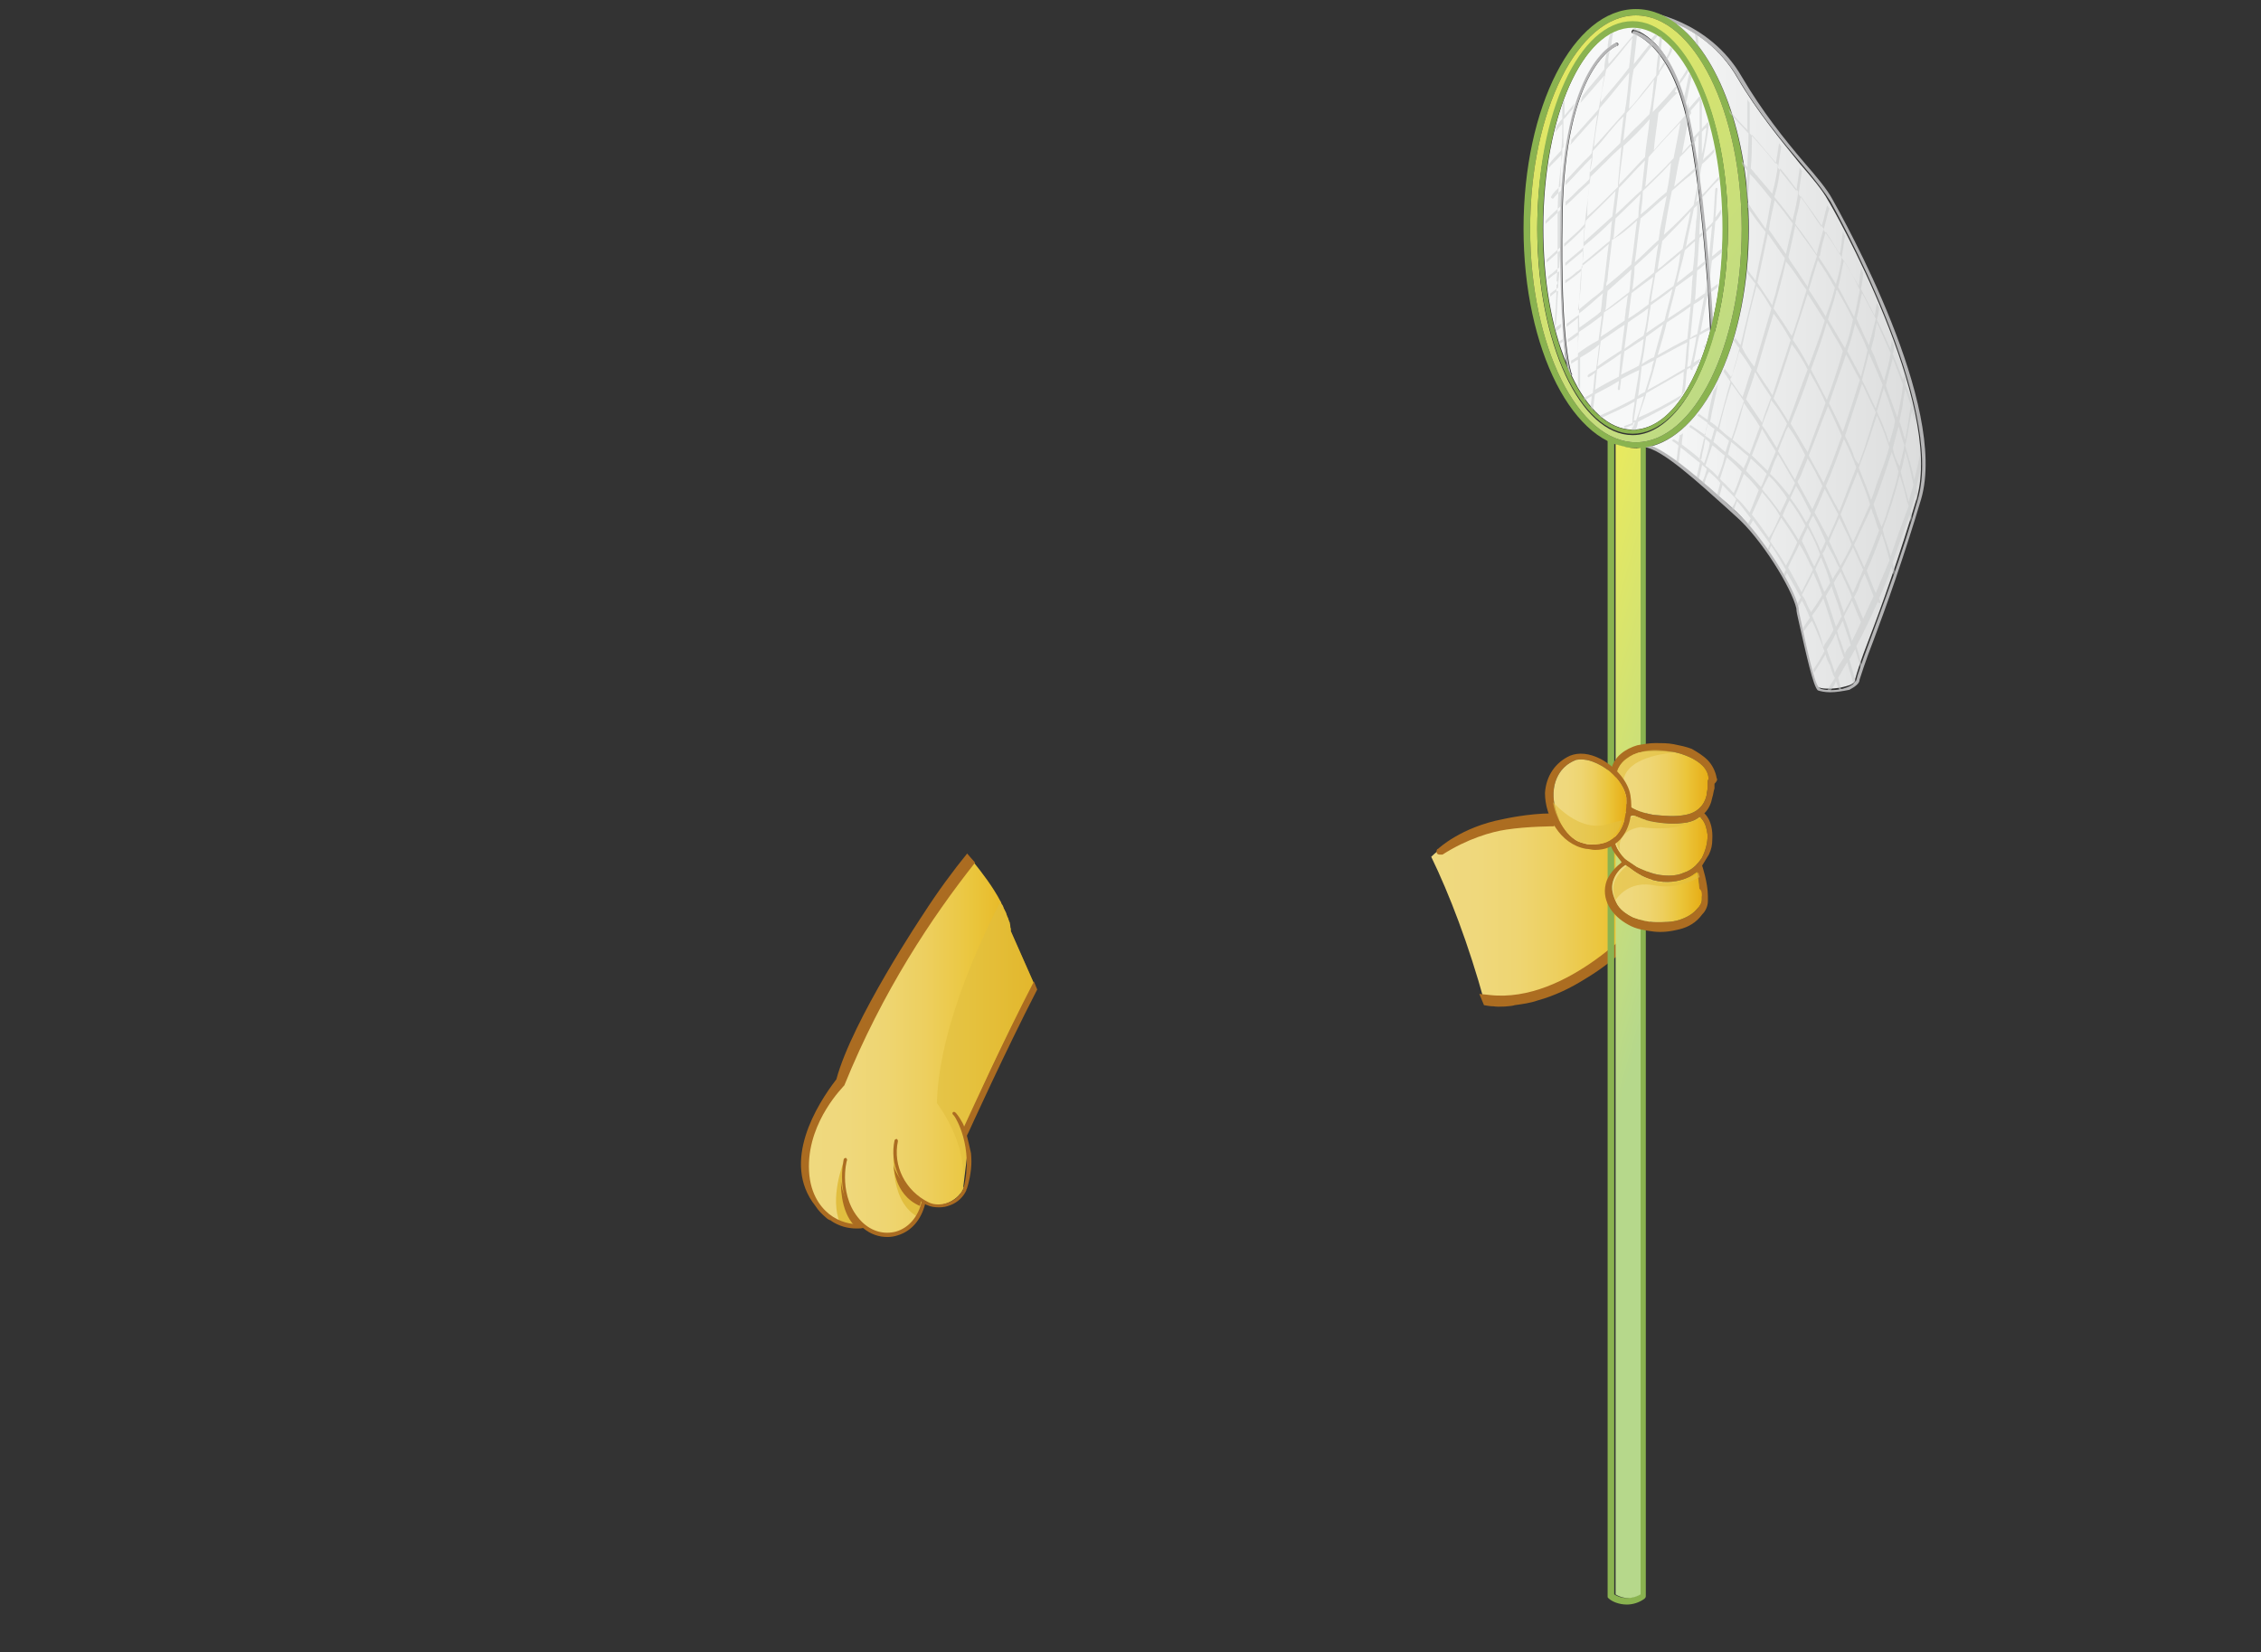 <?xml version="1.0" encoding="utf-8"?>
<!-- Generator: Adobe Illustrator 21.0.0, SVG Export Plug-In . SVG Version: 6.00 Build 0)  -->
<svg version="1.1" id="圖層_1" xmlns="http://www.w3.org/2000/svg" xmlns:xlink="http://www.w3.org/1999/xlink" x="0px" y="0px"
	 viewBox="0 0 822.9 601.4" style="enable-background:new 0 0 822.9 601.4;" xml:space="preserve">
<rect x="0" y="0" width="822.9" height="601.4" fill="#333333" stroke="none"/>
<style type="text/css">
	.st0{fill:url(#SVGID_1_);}
	.st1{fill:#E1BE3F;}
	.st2{fill:#AB6C21;}
	.st3{opacity:0.6;fill:#E1BE3F;enable-background:new    ;}
	.st4{fill:url(#SVGID_2_);}
	.st5{fill:#9E9E9F;}
	.st6{fill:#5693AE;}
	.st7{fill:url(#SVGID_3_);}
	.st8{fill:url(#SVGID_4_);}
	.st9{fill:url(#SVGID_5_);}
	.st10{fill:url(#SVGID_6_);}
	.st11{fill:url(#SVGID_7_);}
	.st12{fill:url(#SVGID_8_);}
	.st13{fill:url(#SVGID_9_);}
	.st14{fill:url(#SVGID_10_);}
	.st15{fill:url(#SVGID_11_);}
	.st16{fill:url(#SVGID_12_);}
	.st17{fill:url(#SVGID_13_);}
	.st18{fill:url(#SVGID_14_);}
	.st19{fill:url(#SVGID_15_);}
	.st20{fill:url(#SVGID_16_);}
	.st21{fill:url(#SVGID_17_);}
	.st22{fill:#0D2B47;}
	.st23{opacity:0.53;fill:#21477A;enable-background:new    ;}
	.st24{opacity:0.8;fill:#21477A;enable-background:new    ;}
	.st25{opacity:0.3;fill:#21477A;enable-background:new    ;}
	.st26{fill:url(#SVGID_18_);}
	.st27{fill:#4F2C14;}
	.st28{fill:url(#SVGID_19_);}
	.st29{fill:url(#SVGID_20_);}
	.st30{fill:url(#SVGID_21_);}
	.st31{opacity:0.6;}
	.st32{fill:#A53725;}
	.st33{fill:#DD563A;}
	.st34{fill:url(#SVGID_22_);}
	.st35{fill:url(#SVGID_23_);}
	.st36{fill:#AC6D21;}
	.st37{fill:#B5B5B6;}
	.st38{fill:#8AB350;}
	.st39{fill:url(#SVGID_24_);}
	.st40{fill:#F7F8F8;}
	.st41{fill:url(#SVGID_25_);}
	.st42{fill:url(#SVGID_26_);}
	.st43{opacity:0.51;fill:#C9CACA;enable-background:new    ;}
	.st44{fill:url(#SVGID_27_);}
	.st45{fill:url(#SVGID_28_);}
	.st46{fill:url(#SVGID_29_);}
	.st47{opacity:0.6;fill:#E2BF40;enable-background:new    ;}
	.st48{fill:url(#SVGID_30_);}
	.st49{fill:url(#SVGID_31_);}
	.st50{fill:url(#SVGID_32_);}
	.st51{fill:#E2BF40;}
	.st52{fill:url(#SVGID_33_);}
	.st53{fill:url(#SVGID_34_);}
	.st54{fill:#FFFFFF;}
	.st55{fill:#824323;}
	.st56{fill:#F4E3A5;}
	.st57{fill:#C88E2C;}
	.st58{fill:#AD7327;}
	.st59{fill:url(#SVGID_35_);}
	.st60{fill:url(#SVGID_36_);}
	.st61{fill:#EBA794;}
	.st62{fill:#40210F;}
	.st63{opacity:0.25;fill:#E2BF40;enable-background:new    ;}
	.st64{opacity:0.5;fill:#E2BF40;enable-background:new    ;}
	.st65{fill:#F9E6AA;}
	.st66{fill:#DEBD91;}
	.st67{fill:#D8C7A7;}
	.st68{fill:url(#SVGID_37_);}
	.st69{fill:#4B1F0E;}
	.st70{opacity:0.4;fill:#E2BF40;enable-background:new    ;}
	.st71{opacity:0.72;fill:#E2BF40;enable-background:new    ;}
	.st72{fill:#895424;}
	.st73{fill:#3F210E;}
	.st74{fill:#391E13;}
	.st75{fill:url(#SVGID_38_);}
	.st76{fill:#DCC094;}
	.st77{fill:#DABB74;}
	.st78{fill:#8C5924;}
	.st79{fill:url(#SVGID_39_);}
	.st80{fill:url(#SVGID_40_);}
	.st81{fill:url(#SVGID_41_);}
	.st82{fill:url(#SVGID_42_);}
	.st83{fill:url(#SVGID_43_);}
	.st84{fill:#647D3D;}
	.st85{fill:#303A22;}
	.st86{opacity:0.8;fill:url(#SVGID_44_);enable-background:new    ;}
	.st87{opacity:0.5;fill:url(#SVGID_45_);enable-background:new    ;}
	.st88{opacity:0.8;fill:url(#SVGID_46_);enable-background:new    ;}
	.st89{opacity:0.8;fill:url(#SVGID_47_);enable-background:new    ;}
	.st90{opacity:0.5;fill:url(#SVGID_48_);enable-background:new    ;}
	.st91{opacity:0.5;fill:url(#SVGID_49_);enable-background:new    ;}
	.st92{opacity:0.5;fill:url(#SVGID_50_);enable-background:new    ;}
	.st93{fill:#FBF9D1;}
	.st94{fill:url(#SVGID_51_);}
	.st95{fill:url(#SVGID_52_);}
	.st96{fill:url(#SVGID_53_);}
	.st97{fill:url(#SVGID_54_);}
	.st98{fill:url(#SVGID_55_);}
	.st99{fill:#933223;}
	.st100{fill:url(#SVGID_56_);}
	.st101{fill:url(#SVGID_57_);}
	.st102{fill:url(#SVGID_58_);}
	.st103{fill:url(#SVGID_59_);}
	.st104{fill:url(#SVGID_60_);}
	.st105{fill:url(#SVGID_61_);}
	.st106{fill:url(#SVGID_62_);}
	.st107{fill:url(#SVGID_63_);}
	.st108{fill:url(#SVGID_64_);}
	.st109{fill:url(#SVGID_65_);}
	.st110{fill:url(#SVGID_66_);}
	.st111{fill:url(#SVGID_67_);}
	.st112{fill:url(#SVGID_68_);}
	.st113{fill:url(#SVGID_69_);}
	.st114{fill:url(#SVGID_70_);}
	.st115{fill:url(#SVGID_71_);}
	.st116{fill:url(#SVGID_72_);}
	.st117{fill:url(#SVGID_73_);}
	.st118{fill:url(#SVGID_74_);}
	.st119{fill:url(#SVGID_75_);}
	.st120{fill:url(#SVGID_76_);}
	.st121{fill:url(#SVGID_77_);}
	.st122{fill:#F39F65;}
	.st123{fill:url(#SVGID_78_);}
	.st124{fill:url(#SVGID_79_);}
	.st125{fill:url(#SVGID_80_);}
	.st126{fill:url(#SVGID_81_);}
	.st127{fill:url(#SVGID_82_);}
	.st128{opacity:0.6;fill:url(#SVGID_83_);enable-background:new    ;}
	.st129{opacity:0.6;fill:url(#SVGID_84_);enable-background:new    ;}
	.st130{opacity:0.6;fill:url(#SVGID_85_);enable-background:new    ;}
	.st131{opacity:0.6;fill:url(#SVGID_86_);enable-background:new    ;}
	.st132{opacity:0.6;fill:url(#SVGID_87_);enable-background:new    ;}
	.st133{opacity:0.6;fill:url(#SVGID_88_);enable-background:new    ;}
	.st134{opacity:0.6;fill:url(#SVGID_89_);enable-background:new    ;}
	.st135{opacity:0.6;fill:url(#SVGID_90_);enable-background:new    ;}
	.st136{fill:#F9C9A7;}
	.st137{fill:url(#SVGID_91_);}
	.st138{fill:url(#SVGID_92_);}
	.st139{fill:#D6988B;}
	.st140{fill:url(#SVGID_93_);}
	.st141{opacity:0.5;fill:#D6988B;enable-background:new    ;}
	.st142{opacity:0.4;fill:#F3B699;enable-background:new    ;}
	.st143{fill:url(#SVGID_94_);}
	.st144{fill:url(#SVGID_95_);}
	.st145{fill:url(#SVGID_96_);}
	.st146{fill:url(#SVGID_97_);}
	.st147{fill:url(#SVGID_98_);}
	.st148{fill:#236086;}
	.st149{fill:url(#SVGID_99_);}
	.st150{fill:url(#SVGID_100_);}
	.st151{fill:url(#SVGID_101_);}
	.st152{fill:url(#SVGID_102_);}
	.st153{fill:url(#SVGID_103_);}
	.st154{fill:url(#SVGID_104_);}
	.st155{fill:url(#SVGID_105_);}
	.st156{fill:url(#SVGID_106_);}
	.st157{fill:url(#SVGID_107_);}
	.st158{fill:url(#SVGID_108_);}
	.st159{opacity:0.6;fill:url(#SVGID_109_);enable-background:new    ;}
	.st160{fill:url(#SVGID_110_);}
	.st161{fill:url(#SVGID_111_);}
	.st162{fill:url(#SVGID_112_);}
	.st163{fill:url(#SVGID_113_);}
	.st164{opacity:0.6;fill:#8EC0DA;enable-background:new    ;}
	
		.st165{opacity:0.6;fill:none;stroke:#8EC0DA;stroke-width:1.183;stroke-linecap:round;stroke-miterlimit:10;enable-background:new    ;}
	.st166{fill:#95D2E9;}
	.st167{fill:#FFF9F0;}
	.st168{fill:#C5BAAE;}
	.st169{fill:none;stroke:#95D2E9;stroke-width:0.592;stroke-miterlimit:10;}
	.st170{fill:none;stroke:#95D2E9;stroke-width:0.529;stroke-miterlimit:10;}
	.st171{fill:url(#SVGID_114_);}
	.st172{fill:url(#SVGID_115_);}
	.st173{fill:url(#SVGID_116_);}
	.st174{fill:#FCF1CD;}
	.st175{fill:url(#SVGID_117_);}
	.st176{fill:#AC6E21;}
	.st177{fill:url(#SVGID_118_);}
	.st178{fill:url(#SVGID_119_);}
	.st179{opacity:0.3;fill:url(#SVGID_120_);enable-background:new    ;}
	.st180{fill:#E9D288;}
	.st181{opacity:0.6;fill:#AC6E21;enable-background:new    ;}
	.st182{fill:url(#SVGID_121_);}
	.st183{fill:url(#SVGID_122_);}
</style>
<g>
	<g>
		<g>
			<g>
				<linearGradient id="SVGID_1_" gradientUnits="userSpaceOnUse" x1="520.802" y1="331.054" x2="603.018" y2="331.054">
					<stop  offset="0" style="stop-color:#EFD980"/>
					<stop  offset="0.204" style="stop-color:#EFD87C"/>
					<stop  offset="0.384" style="stop-color:#EED572"/>
					<stop  offset="0.555" style="stop-color:#EDCF5F"/>
					<stop  offset="0.719" style="stop-color:#EBC743"/>
					<stop  offset="0.753" style="stop-color:#EBC63C"/>
					<stop  offset="1" style="stop-color:#E7AE17"/>
				</linearGradient>
				<path class="st0" d="M595.8,311.4l-13.2-9.9l-20.3-4.5c0,0-17.4,2.9-26.5,5.8c-6.6,2.1-12.4,6.6-14.9,9.1
					c6.6,13.6,13.6,31.8,19.4,52.9c30.6,4.1,60-28.9,60-28.9s2.9-6.6,3.3-9.9C603.3,322.2,595.8,311.4,595.8,311.4z"/>
				<path class="st36" d="M600,335.8C600,335.4,600,335.4,600,335.8c0.8-0.8,0.8-1.7,0-2.1c-0.4-0.4-1.2-0.4-1.7,0
					c-0.4,0.4-27.7,31.8-56.2,28.5l-3.7-0.4l1.7,4.1c0,0,2.1,0.4,2.9,0.4c0,0,0,0,0.4,0l0,0l0,0l0,0l0,0c2.1,0.4,7,0,7.9-0.4
					c2.9-0.4,5.8-0.8,8.3-1.7c6.2-1.7,12-4.5,17.4-7.9c6.2-3.7,12-8.3,17.4-13.6C594.6,342.5,600.8,336.3,600,335.8
					C600.4,336.7,600,336.3,600,335.8z"/>
				<path class="st36" d="M564.8,296.1c-8.7,0-17.8,2.1-17.8,2.1l0,0c-15.3,2.9-23.6,10.8-23.6,10.8c-0.4,0-0.8,0.8-0.4,1.7
					c0.4,0.4,0.8,0.4,1.2,0.4s0.4,0,0.8,0c9.1-5.8,17.8-8.3,23.2-9.1c7.9-1.2,17.4-1.2,17.4-1.2S567.7,296.1,564.8,296.1z"/>
			</g>
			<g>
				<g>
					<path class="st37" d="M666.1,252c-2.1,0-3.7-0.4-4.5-0.7c-1.7-1.5-4.1-12.6-7-25.3c-0.4-1.9-0.8-3.3-0.8-4.5
						c-1.7-7.4-12.8-25.6-22.3-33.8c-0.8-0.7-2.1-1.9-3.3-3c-9.5-8.5-23.6-21.6-29.8-21.9c-0.4,0-0.4-0.4-0.4-0.7
						c0-0.4,0.4-0.4,0.8-0.4c6.6,0.4,21.1,13.4,30.6,22.3c1.2,1.1,2.1,1.9,3.3,3c9.5,8.5,20.7,26.8,22.3,34.6
						c0.4,1.1,0.4,2.6,0.8,4.5c1.7,7.4,5,23.4,6.6,24.5c1.2,0.7,6.2,1.1,9.9-0.4c1.2-0.4,2.9-1.5,3.3-2.6c0.4-1.9,2.1-6.7,5-14.5
						c4.5-12.3,11.6-30.8,17.4-51.3c9.9-34.6-30.2-105.5-31.8-108.5c-2.1-3.3-5.8-8.2-10.3-13.4c-7-8.2-15.7-18.6-23.2-31.2
						C621.1,8.2,598.7,5.2,598.3,5.2s-0.4-0.4-0.4-0.7s0.4-0.4,0.8-0.4c0.4,0,23.2,3,35.2,23.8c7.4,12.6,15.7,23,22.7,31.2
						c4.5,5.2,8.3,9.7,10.3,13.4c4.1,7.4,42.2,75.1,32.3,109.2c-6.2,20.8-12.8,39.4-17.4,51.6c-2.9,7.4-4.5,12.6-5,14.1
						c0,1.5-1.7,2.6-3.7,3.7C670.7,251.6,668.2,252,666.1,252z"/>
					<path class="st37" d="M571.4,136.8C571,136.8,571,136.8,571.4,136.8c-0.4-0.7-4.5-10.8-3.7-57.6c0.8-56.1,19.4-63.2,20.3-63.5
						c0.4,0,0.8,0,0.8,0.4s0,0.7-0.4,0.7c-0.4,0-19,7.4-19.9,62.4c-0.8,46.8,3.3,56.9,3.3,56.9C572.3,136.4,571.9,136.8,571.4,136.8
						C571.9,136.8,571.4,136.8,571.4,136.8z"/>
					<path class="st37" d="M623.1,123.8C622.7,123.8,622.7,123.4,623.1,123.8c-0.4-0.7-2.5-49.4-8.7-79.1
						c-6.2-29.4-19.9-32.3-19.9-32.3c-0.4,0-0.4-0.4-0.4-0.7c0-0.4,0.4-0.4,0.8-0.4s14.5,3,20.7,33.1c6.2,29.7,8.3,78.4,8.7,79.1
						C623.5,123.4,623.1,123.8,623.1,123.8L623.1,123.8z"/>
				</g>
				<path class="st38" d="M595.4,163.1c-22.7,0-40.9-36-40.9-79.9c0-44.2,18.2-79.9,40.9-79.9s40.9,36,40.9,79.9
					C636.4,127.5,618.2,163.1,595.4,163.1z M595.4,5.6c-21.1,0-38.5,34.9-38.5,77.7s17.4,77.7,38.5,77.7c21.1,0,38.5-34.9,38.5-77.7
					S616.5,5.6,595.4,5.6z"/>
				<path class="st38" d="M592.1,584.1c-2.9,0-5.4-1.1-6.6-2.2c-0.4-0.4-0.4-0.4-0.4-0.7V160.5c0-0.7,0.4-1.1,1.2-1.1
					c0.8,0,1.2,0.4,1.2,1.1v419.9c1.2,0.7,4.5,2.6,9.1,0V162c0-0.7,0.4-1.1,1.2-1.1s1.2,0.4,1.2,1.1v418.8c0,0.4,0,0.7-0.4,1.1
					C596.7,583.4,594.2,584.1,592.1,584.1z"/>
				<linearGradient id="SVGID_2_" gradientUnits="userSpaceOnUse" x1="513.745" y1="20.155" x2="660.279" y2="133.362">
					<stop  offset="0" style="stop-color:#F2ED56"/>
					<stop  offset="1" style="stop-color:#B6D88B"/>
				</linearGradient>
				<path class="st4" d="M595.4,5.6c-21.1,0-38.5,34.9-38.5,77.7s17.4,77.7,38.5,77.7c21.1,0,38.5-34.9,38.5-77.7
					S616.5,5.6,595.4,5.6z M623.1,123.8c-6.2,20.8-17,34.6-28.9,34.6c-19,0-34.7-33.4-34.7-75.1c0-41.2,15.7-75.1,34.7-75.1
					s34.7,33.4,34.7,75.1c0,14.5-2.1,28.2-5.4,39.8c0,0.4,0,0.4,0,0.4C623.5,123.4,623.5,123.4,623.1,123.8z"/>
				<path class="st40" d="M593.8,11.5c0,0.4,0,0.4,0.4,0.7c0,0,13.6,3,19.9,32.3c5.4,25.6,7.9,65.4,8.3,76.2
					c-5.8,21.6-16.1,35.7-28.1,35.7c-8.7,0-16.5-7.4-22.3-19.7c0,0,0.4-0.4,0-0.7c0,0-4.1-10.4-3.3-56.9c0.8-55,19.4-62.4,19.9-62.4
					c0.4,0,0.4-0.4,0.4-0.7c0-0.4-0.4-0.4-0.8-0.4c-0.8,0.4-19.4,7.4-20.3,63.5c-0.4,31.6,1.2,46.4,2.1,52.8
					c-5.4-13-8.3-30.1-8.3-49c0-40.5,14.5-73.2,32.7-73.2s32.7,32.7,32.7,73.2c0,11.9-1.2,23.4-3.7,33.4c-0.8-14.5-3.3-49-8.3-72.5
					c-6.2-30.1-20.3-33.1-20.7-33.1C594.2,10.8,593.8,11.2,593.8,11.5z"/>
				<linearGradient id="SVGID_3_" gradientUnits="userSpaceOnUse" x1="601.314" y1="129.592" x2="699.043" y2="129.592">
					<stop  offset="0" style="stop-color:#F7F8F8"/>
					<stop  offset="1" style="stop-color:#DCDDDD"/>
				</linearGradient>
				<path class="st7" d="M697.6,181.4c-6.2,20.8-12.8,39.4-17.4,51.3c-2.9,7.4-4.5,12.6-5,14.5c0,1.5-1.7,2.2-3.3,2.6
					c-3.7,1.1-8.7,1.1-9.9,0.4c-1.7-1.1-5-17.1-6.6-24.5c-0.4-1.9-0.8-3.3-0.8-4.5c-1.7-7.8-13.2-26-22.3-34.6
					c-0.8-0.7-2.1-1.9-3.3-3c-8.3-7.4-20.3-18.2-27.7-21.2c19.9-5.6,35.2-39,35.2-79.1c0-34.2-11.2-63.5-26.5-74.7
					c7,3,16.1,8.9,22.3,19.7c7.4,12.6,16.1,23,22.7,31.2c4.5,5.2,8.3,9.7,10.3,13.4C667,75.5,707.5,146.8,697.6,181.4z"/>
				<linearGradient id="SVGID_4_" gradientUnits="userSpaceOnUse" x1="522.35" y1="352.269" x2="597.949" y2="373.499">
					<stop  offset="0" style="stop-color:#F2ED56"/>
					<stop  offset="1" style="stop-color:#B6D88B"/>
				</linearGradient>
				<path class="st8" d="M597.1,163.1v417.3c-4.5,2.6-7.9,0.7-9.1,0V161.7c2.5,0.7,5,1.5,7.9,1.5
					C595.8,163.1,596.3,163.1,597.1,163.1z"/>
				<path class="st38" d="M594.2,157.9c-19,0-34.7-33.4-34.7-75.1s15.3-75.1,34.7-75.1c19,0,34.7,33.4,34.7,75.1
					S613.2,157.9,594.2,157.9z M594.2,10.1c-18.2,0-32.7,32.7-32.7,73.2s14.5,73.2,32.7,73.2s32.7-32.7,32.7-73.2
					S612.4,10.1,594.2,10.1z"/>
				<g>
					<path class="st43" d="M613.6,37.9c0.8-3.3,1.2-6.7,2.1-10c-0.4-0.4-0.4-0.7-0.8-1.5c-0.8,3-1.2,6.3-2.1,9.3
						C613.2,36.4,613.2,37.2,613.6,37.9z"/>
					<path class="st43" d="M604.5,18.2c0-1.5,0.4-3,0.4-4.5c-0.4-0.4-0.4-0.4-0.8-0.7c0,1.5-0.4,2.6-0.4,4.1
						C603.7,17.9,604.1,18.2,604.5,18.2z"/>
					<path class="st43" d="M606.2,21.2c0,0.4,0.4,0.7,0.4,0.7c0.8-1.1,1.7-2.6,2.1-4.1c-0.4-0.4-0.4-0.4-0.8-0.7
						C607.8,18.6,607,20.1,606.2,21.2z"/>
					<path class="st43" d="M600.8,14.5c0.4,0.4,0.4,0.4,0.8,0.7c0.4-0.7,1.2-1.5,1.7-2.2c-0.4,0-0.4-0.4-0.8-0.4
						C602,13,601.2,13.8,600.8,14.5z"/>
					<path class="st43" d="M611.1,145.3c0.8-0.7,1.2-1.9,2.1-3c0.4-2.6,0.4-5.2,0.8-7.8c0.4-0.4,0.8-0.4,1.2-0.7v0.4
						c0,0.4,0.8,0.7,0.8,0.4c0-0.4,0-0.7,0.4-1.1c0.8-0.4,1.2-1.1,2.1-1.5c0-0.4,0.4-1.1,0.4-1.5c-0.8,0.4-1.7,1.1-2.5,1.5
						c0.8-3.3,1.2-6.7,2.1-10c1.2-0.7,2.5-1.5,3.7-1.9c0-0.4,0-0.7,0-1.1c-1.2,0.7-2.1,1.1-3.3,1.9c0.8-4.5,1.7-8.9,2.5-13.4
						c0,0,0,0,0.4-0.4c0-0.4,0-0.7,0-1.1l0,0l0,0c0-1.5,0-3-0.4-4.5c-0.4,1.9-0.4,3.3-0.8,5.2c-1.2,0.7-2.5,1.9-3.7,2.6
						c0.4-3.7,0.4-7.1,0.8-10.8c1.2-0.7,2.1-1.9,3.3-2.6c0-0.4,0-0.7,0-1.1c-1.2,0.7-2.1,1.5-3.3,2.6c0.4-3.7,0.4-7.1,0.8-10.8l0,0
						c0.4-0.4,0.8-0.7,1.2-1.1c0-0.4,0-0.7,0-1.1c-0.4,0.4-0.8,0.7-1.2,1.1c0-3.3,0.4-6.3,0.4-9.7c-0.4-2.2-0.4-4.1-0.8-6.3
						c0,1.1,0,2.2,0,3.3c-0.4,0.4-0.4,0.7-0.8,0.7c0.4-1.1,0.4-2.2,0.8-3.7c0-0.4,0-0.7,0.4-1.1c0-1.1-0.4-2.2-0.4-3.3
						c-0.4,3-1.2,6.3-1.7,9.3c-3.3,3.7-7,7.4-10.8,10.8c0.8-5.2,1.7-10.4,2.9-16c2.1-1.9,4.1-3.7,6.6-5.6c0.8-0.7,2.1-1.9,2.9-2.6
						c0-0.4,0-0.7,0-1.1c-2.9,2.6-5.8,5.2-8.7,7.8c0.8-3.7,1.2-7.1,2.1-10.8c2.1-1.9,3.7-4.1,5.8-5.9c0-0.4,0-0.7,0-1.1
						c-1.7,1.9-3.3,3.7-5,5.6c0.8-4.5,1.7-8.9,2.5-13.4c0.4-0.4,0.4-0.7,0.8-1.1c0-0.4,0-0.7-0.4-1.1l-0.4,0.4c0-0.4,0-0.7,0-1.1
						c0-0.7-0.4-1.5-0.4-2.2c-0.4,1.5-0.4,3-0.8,4.5c-3.7,4.5-7.9,8.5-11.6,13c0.4-4.5,1.2-9.3,1.7-13.7c2.5-2.6,4.5-5.2,7-7.4
						c-1.7,0-0.8-0.7-0.4-1.5c0-0.4-0.4-0.7-0.4-0.7c-2.5,3.3-5.4,6.3-8.3,9.3c0.4-4.5,1.2-8.9,1.7-13c0.4-0.4,0.8-0.7,0.8-1.5
						c0.8-1.1,1.2-1.9,2.1-3c0-0.4-0.4-0.7-0.4-0.7c-0.8,1.1-1.2,2.2-2.1,3.3c0.4-1.9,0.4-3.7,0.8-5.6c-0.4-0.4-0.4-0.7-0.8-1.1
						c-0.4,2.6-0.8,5.6-0.8,8.2c-2.1,3-4.5,5.6-6.6,8.5c-1.2,1.5-2.1,2.6-3.3,3.7c0-0.4,0-0.4,0-0.7c0.4-4.5,0.8-9.3,1.7-13.7
						c2.5-3,4.5-5.9,7-8.9c-0.4-0.4-0.4-0.4-0.8-0.7c-2.1,2.6-4.1,5.2-6.2,7.8c0.4-3.7,0.8-7.1,1.2-10.8l0,0c-0.4,0-0.8-0.4-0.8-0.4
						l0,0c-3.3,3.7-6.2,7.4-9.5,11.1c-0.4-1.5,0-3,0.4-4.8c-0.4,0.4-0.8,0.7-1.2,1.1c-0.4,1.9-0.8,3.7-0.8,5.6
						c-2.5,3.3-5.4,6.3-7.9,9.7c-0.4,0.7-0.4,1.5-0.8,2.6c2.9-3.3,5.8-6.7,8.7-10c-0.8,4.1-1.2,8.2-2.1,12.3
						c-3.3,3.7-6.6,7.4-9.9,11.1c0,0.4,0,1.1-0.4,1.9c3.3-3.7,6.6-7.4,9.9-11.1c-0.8,4.8-1.2,9.3-2.1,14.1c-0.8,1.1-2.1,2.2-2.9,3
						c-2.1,2.2-4.5,4.8-6.6,7.1c0,0.4,0,1.1,0,1.5c3.3-3.3,6.2-6.7,9.5-10c-0.4,2.6-0.8,5.2-0.8,7.8c-1.7,1.9-3.7,3.3-5.4,5.2
						c-1.2,1.1-2.1,2.2-3.3,3c0,0.4,0,0.7,0,1.5c2.9-2.6,5.8-5.6,8.7-8.2c-0.4,4.8-1.2,9.7-1.7,14.9c-0.8,0.7-1.7,1.9-2.5,2.6
						c-1.7,1.5-3.3,3-5,4.5c0,0.4,0,0.7,0,1.1c2.5-2.2,5-4.5,7.4-7.1c-0.4,2.6-0.4,5.2-0.4,7.4c-2.1,1.9-4.5,3.7-6.6,5.6
						c0,0.4,0,0.7,0,1.1c2.1-1.9,4.5-3.7,6.6-5.6c0,2.2-0.4,4.1-0.4,6.3c-0.8,0.4-1.2,1.1-2.1,1.5c-1.2,1.1-2.5,2.2-4.1,3
						c0,0.4,0,0.7,0,1.1c2.1-1.5,4.1-3,5.8-4.5c-0.4,4.1-0.4,7.8-0.8,11.9c0,1.5,0,2.6,0,4.1c-1.7,1.1-2.9,2.2-4.5,3.3
						c0,0.4,0,0.7,0,1.1c1.2-1.1,2.9-2.2,4.1-3.3c0,1.9,0,3.7,0,5.2c-1.2,0.7-2.5,1.9-3.7,2.6c0,0.4,0,0.7,0,1.1
						c1.2-0.7,2.5-1.5,3.7-2.6c0,2.6,0,5.2,0,7.8c-0.8,0.4-1.7,1.1-2.5,1.5c0,0.4,0,0.7,0,1.1c0.8-0.4,1.7-1.1,2.5-1.5
						c0,3,0,5.9,0,9.3c0.4,0.4,0.4,1.1,0.8,1.5c0,0,0,0,0-0.4c0-3.7,0-7.4,0-11.1c2.5-1.5,5-3,7-4.8c-0.4,1.9-0.4,3.7-0.8,5.9
						c0,1.1-0.4,2.2-0.4,3.3c-0.8,0.7-2.1,1.1-2.9,1.9c-0.4,0.4,0,1.1,0.4,0.7c0.8-0.4,1.7-1.1,2.1-1.5c-0.4,2.6-0.4,4.8-0.8,7.4
						c-1.2,0.7-2.1,1.1-3.3,1.9c0,0.4,0.4,0.4,0.4,0.7c0.8-0.4,1.7-1.1,2.5-1.5c0,1.5-0.4,3-0.4,4.1c0.4,0.4,0.4,0.7,0.8,1.1
						c0.4-1.9,0.4-3.7,0.8-5.9c2.9-1.5,5.8-3,8.7-4.8c0,1.1-0.4,2.2-0.4,3c0,0.4,0.8,0.4,0.8,0c0-1.1,0.4-2.6,0.4-3.7
						c2.1-1.1,4.1-2.2,6.6-3.3c-0.4,3.3-1.2,7.1-1.7,10.4c-4.1,2.2-8.7,4.5-12.8,6.3c0.4,0.4,0.4,0.4,0.8,0.7
						c4.1-1.9,8.3-3.7,12-5.9c0,0.4,0,0.4,0,0.7c-0.4,2.2-0.8,4.8-0.8,7.1c-0.8,0.4-2.1,0.7-2.9,1.1c-0.4,0.4,0,1.1,0.4,0.7
						c0.8-0.4,1.7-0.7,2.5-1.1c0,0.7,0,1.1-0.4,1.9c0.4,0,0.4,0,0.8,0c0.4,0,0.8,0,0.8,0c0.4-1.1,0.8-1.9,0.8-3
						C601.2,150.9,606.6,148.3,611.1,145.3z M612,143.8c-5,3-10.3,5.9-15.7,8.2c0.8-3,2.1-5.9,2.9-8.9c4.5-2.6,9.1-5.2,13.6-7.8
						C612.8,138.3,612.4,141.2,612,143.8z M613.2,134.2c-4.5,2.6-8.7,5.2-13.6,7.8c1.2-3.7,2.5-7.8,3.3-11.5
						c3.7-1.9,7.4-4.1,11.2-5.9C613.6,127.8,613.6,131.2,613.2,134.2z M597.1,70.6c-0.4,3-0.8,5.6-0.8,8.5c-2.9,2.6-6.2,5.2-9.1,7.8
						c0.4-2.6,0.4-4.8,0.8-7.4C590.9,76.6,594.2,73.6,597.1,70.6z M588,78.1c0.4-3.3,0.8-6.3,1.2-9.7c3.3-3.3,6.2-6.7,9.5-10
						c-0.4,3.7-0.8,7.1-1.2,10.8C594.2,72.1,591.3,75.1,588,78.1z M595.8,80.3c-0.8,5.2-1.2,10.8-2.1,16c-2.9,2.6-5.8,5.2-9.1,7.8
						c0-0.7,0-1.1,0.4-1.9c0.4-4.8,1.2-9.7,1.7-14.9C590,85.5,592.9,82.9,595.8,80.3z M600.8,111.1c2.5-1.9,5.4-3.7,7.9-5.9
						c-0.8,3.7-2.1,7.8-2.9,11.5c-2.1,1.5-4.5,3-6.6,4.5c0-0.7,0.4-1.5,0.4-2.2C600,116.3,600.4,113.7,600.8,111.1z M600,110.8
						c-2.5,1.9-5,3.7-7.4,5.2c0.4-3,0.8-6.3,1.2-9.3c2.5-1.9,5.4-4.1,7.9-5.9C601.2,104.1,600.4,107.4,600,110.8z M606.6,117.4
						c2.9-1.9,5.8-3.7,8.7-5.9c-0.4,4.1-0.8,7.8-1.2,11.9c-3.7,1.9-7,3.7-10.8,5.9C604.5,125.2,605.8,121.2,606.6,117.4z M607,116
						c0.8-3.7,2.1-7.8,2.9-11.5c2.1-1.5,4.1-3,6.2-4.5c-0.4,3.3-0.4,7.1-0.8,10.4C612.8,112.2,609.9,114.1,607,116z M609.1,104.1
						c-2.9,1.9-5.4,4.1-8.3,5.9c0.4-3.3,1.2-7.1,1.7-10.4c3.3-2.6,6.2-4.8,9.1-7.4C611.1,96.3,610.3,100,609.1,104.1z M602,99.2
						c-2.5,2.2-5.4,4.1-7.9,6.3c0.4-3,0.8-5.6,0.8-8.5c2.9-2.6,5.8-5.2,8.7-8.2C602.9,92.2,602.5,95.9,602,99.2z M593.8,98.1
						c-0.4,2.6-0.4,5.2-0.8,8.2c-2.9,2.2-5.8,4.5-8.7,6.7c0.4-2.2,0.4-4.5,0.8-7.1C588,103.3,590.9,100.7,593.8,98.1z M592.5,107.4
						c-0.4,1.9-0.4,3.7-0.8,5.2c0,1.5-0.4,2.6-0.4,4.1c-2.9,1.9-5.8,4.1-8.7,5.9c0.4-3,0.8-5.9,1.2-8.9
						C586.7,111.9,589.6,109.6,592.5,107.4z M592.5,117.4c2.5-1.9,5-3.3,7.4-5.2c-0.4,3.3-0.8,6.7-1.7,10c-2.5,1.5-4.5,3-7,4.8
						C591.7,123.4,592.1,120.4,592.5,117.4z M599.1,122.6c2.1-1.5,4.1-3,6.2-4.5c-1.2,4.1-2.1,7.8-3.3,11.9
						c-1.7,0.7-2.9,1.5-4.5,2.6C598.3,129,598.7,125.6,599.1,122.6z M615.3,133c-0.4,0.4-0.8,0.4-1.2,0.7c0-1.5,0.4-3,0.4-4.5
						c0-1.9,0.4-3.7,0.4-5.6c0.8-0.4,1.7-0.7,2.5-1.1C616.9,126,616.1,129.7,615.3,133z M620.2,108.2c-0.8,4.5-1.7,8.9-2.5,13.4
						c-0.8,0.4-1.7,0.7-2.5,1.5c0.4-4.1,0.8-8.2,1.2-12.3C617.8,110,619,109.3,620.2,108.2z M616.1,98.5c-2.1,1.5-3.7,3-5.8,4.5
						c0.8-4.1,2.1-7.8,2.9-11.9c1.2-1.1,2.5-2.2,3.7-3.3C616.9,91.4,616.5,95.1,616.1,98.5z M616.5,75.8c0.4-0.4,0.8-0.7,1.2-1.1
						c0,1.9,0,4.1-0.4,5.9c0,2.2-0.4,4.1-0.4,6.3c-1.2,1.1-2.5,1.9-3.3,3C614.4,85.1,615.7,80.3,616.5,75.8z M615.3,76.9
						c-0.8,4.5-2.1,9.3-2.9,13.7c-1.7,1.5-3.7,3-5.4,4.5c-1.2,1.1-2.5,2.2-3.7,3c0.4-3.3,1.2-7.1,1.7-10.4
						C608.2,84.4,612,80.7,615.3,76.9z M604.1,84c0,1.1-0.4,2.2-0.4,3.3c-2.9,2.6-5.8,5.6-8.7,8.2c0.8-5.2,1.2-10.8,2.1-16
						c3.3-2.6,6.2-5.6,9.5-8.2C605.8,75.5,604.9,79.9,604.1,84z M606.6,69.9c-3.3,2.6-6.2,5.6-9.5,8.2c0.4-3,0.8-5.6,0.8-8.5
						c3.3-3.3,7-6.7,10.3-10.4l0,0C607.8,62.8,607.4,66.5,606.6,69.9z M609.1,47.2c0.8-0.7,1.7-1.9,2.5-2.6c-0.8,4.5-1.7,8.9-2.5,13
						c-3.3,3.7-7,7.1-10.3,10.4c0.4-3.7,0.8-7.1,1.2-10.8C602.9,53.9,605.8,50.6,609.1,47.2z M598.7,57.2c-3.3,3.3-6.2,6.7-9.5,10
						c0.4-4.8,1.2-9.7,1.7-14.1c3.3-3,6.6-6.3,9.5-9.7C600,48,599.1,52.4,598.7,57.2z M602,29c-0.4,4.1-0.8,8.5-1.7,12.6
						c-1.2,1.1-2.5,2.6-3.7,3.7c-2.1,1.9-4.1,4.1-5.8,5.9c0.4-3.3,0.8-6.7,1.2-10C595.4,37.2,599.1,33.1,602,29z M583.4,31.2
						c0.4-2.2,0.8-4.1,1.2-5.9c3.3-3.7,6.2-7.4,9.5-11.5c-0.4,3.7-0.8,7.4-1.2,10.8c-3.3,4.5-7,8.5-10.3,12.6
						C582.6,35.3,583,33.1,583.4,31.2z M582.2,39.4c3.7-4.1,7-8.5,10.8-13c-0.4,4.8-0.8,9.7-1.7,14.5c-3.7,4.1-7.4,8.5-11.2,12.6
						C580.5,48.7,581.4,43.9,582.2,39.4z M579.7,55c2.1-2.2,4.1-4.5,5.8-6.7c1.7-1.9,3.3-4.1,5.4-5.9c-0.4,3.3-0.8,6.7-1.2,9.7
						c-3.7,3.7-7.4,7.1-11.2,10.8C579.3,60.2,579.7,57.6,579.7,55z M578.9,64.3c2.1-1.9,3.7-3.7,5.8-5.6c1.7-1.9,3.3-3.3,5.4-5.2
						c-0.4,4.5-0.8,8.5-1.2,13c0,0.4,0,1.1,0,1.5c-3.7,3.7-7.4,7.4-11.2,10.8C577.6,74,578.1,69.1,578.9,64.3z M577.2,80.3
						c3.7-3.7,7.4-7.1,10.8-10.8c-0.4,3-0.8,6.3-1.2,9.3c-3.3,3-7,6.3-10.3,9.3C576.4,85.5,576.8,82.9,577.2,80.3z M576.4,89.6
						c3.7-3,7-5.9,10.3-9.3c-0.4,2.6-0.4,4.8-0.8,7.4c-3.3,2.6-6.6,5.6-9.9,8.2C576,93.7,576,91.4,576.4,89.6z M575.6,97
						c3.3-2.6,6.6-5.2,9.9-8.2c-0.8,5.6-1.2,11.1-2.1,16.7c-1.2,1.1-2.5,2.2-3.7,3c-1.7,1.5-3.7,3-5.4,4.5
						C575.2,107.4,575.6,102.2,575.6,97z M574.7,114.1c2.9-2.2,5.8-4.8,8.7-7.4c-0.4,2.2-0.4,4.5-0.8,6.7c-0.4,0.4-0.8,0.7-1.2,1.1
						c-2.1,1.5-4.5,3.3-6.6,4.8C574.7,117.8,574.7,116,574.7,114.1z M574.3,128.6c0-2.6,0-5.2,0.4-7.8c2.9-1.9,5.4-3.7,8.3-5.9
						c-0.4,3-0.8,5.9-1.2,8.9C579.3,125.2,576.8,126.7,574.3,128.6z M582.6,124.1c2.9-1.9,5.8-4.1,8.7-5.9c-0.4,3-0.8,6.3-1.2,9.3
						c-2.9,1.9-5.8,3.7-8.7,5.9C581.8,130.1,582.2,127.1,582.6,124.1z M589.2,137.1c-2.9,1.5-5.8,3-8.7,4.8c0.4-2.6,0.4-4.8,0.8-7.4
						c2.9-1.9,5.8-3.7,8.7-5.9C589.6,131.2,589.6,134.2,589.2,137.1z M590,136.4c0.4-3,0.8-5.6,1.2-8.5c2.5-1.5,4.5-3,7-4.5
						c-0.4,3.3-0.8,6.7-1.7,9.7C594.6,134.2,592.1,135.3,590,136.4z M597.5,133.4c1.7-0.7,2.9-1.5,4.5-2.2c-0.4,1.1-0.8,2.2-0.8,3.3
						c-0.8,2.6-1.7,5.6-2.5,8.2c-0.8,0.4-1.7,0.7-2.5,1.5C596.7,140.5,597.1,137.1,597.5,133.4z M594.2,155.7c0-0.7,0-1.1,0.4-1.9
						h0.4C594.6,154.6,594.6,155.3,594.2,155.7z M594.6,153.1c0.4-2.6,0.8-5.2,1.2-7.8c0.8-0.4,1.7-0.7,2.5-1.1
						c-0.8,3-1.7,5.9-2.9,8.9C595,152.7,595,153.1,594.6,153.1z"/>
					<path class="st43" d="M611.1,30.9c1.2-1.5,2.5-3.3,3.3-4.8c0-0.4-0.4-0.7-0.4-1.1c-0.8,1.9-2.1,3.3-2.9,4.8
						C611.1,30.1,611.1,30.5,611.1,30.9z"/>
					<path class="st43" d="M585.1,17.5c0.4-0.4,0.8-0.7,1.2-0.7c0.4-1.5,0.4-3.3,0.8-4.8c-0.4,0-0.8,0.4-1.2,0.7
						C585.5,14.1,585.1,15.6,585.1,17.5z"/>
					<path class="st43" d="M567.3,124.5c0,0.4,0,0.7,0.4,0.7c0.4-0.4,0.8-0.7,1.2-0.7c0-0.4,0-0.7,0-1.1
						C568.1,123.8,567.7,124.1,567.3,124.5z"/>
					<path class="st43" d="M625.2,104.4c0-0.4,0-0.7,0-1.1c-0.8,0.7-2.1,1.5-2.9,2.2c0,0.4,0,0.7,0,1.1
						C623.5,105.9,624.4,105.2,625.2,104.4z"/>
					<path class="st43" d="M566.1,120.8c0.8-0.7,1.7-1.1,2.1-1.9c0-0.4,0-0.7,0-1.1c-0.8,0.7-1.7,1.1-2.5,1.9
						c0.4-5.2,0.8-10.8,0.8-16l0.4-0.4c0-0.4,0-0.7,0-1.1l-0.4,0.4c0-1.9,0.4-3.7,0.4-5.9l0,0c0-0.4,0-0.7,0-1.1l0,0v-0.4
						c0-4.8,0-10,0-16.3c0-8.5,0.8-16,1.7-22.3c0-0.7,0-1.9,0-2.6l0.4-0.4c0-0.4,0-1.1,0.4-1.5c0,0.4-0.4,0.4-0.4,0.7
						c0-0.4,0-0.7,0-1.1c0-2.6,0-5.6,0-8.2c1.2-1.1,2.1-2.6,3.3-3.7c0.4-0.7,0.4-1.5,0.8-2.2c-1.2,1.5-2.5,3-3.7,4.5
						c0-1.9,0-4.1,0-5.9c-0.4,0.7-0.8,1.9-0.8,2.6c0,1.5,0,3,0,4.5c-0.8,0.7-1.2,1.5-2.1,2.6c0,0.7-0.4,1.5-0.4,2.2
						c0.8-1.1,1.7-2.2,2.5-3c0,3.3,0,6.3-0.4,9.7c-1.7,1.9-3.3,3.3-4.5,5.2c0,0.4,0,1.1-0.4,1.5c1.7-1.9,3.3-3.3,5-5.2
						c0,3.7-0.4,7.4-0.4,11.5c-1.2,1.1-2.5,2.2-3.3,3.7c-0.4,0.4,0.4,1.1,0.8,0.7c0.8-1.1,1.7-1.9,2.9-3c0,1.9,0,3.7,0,5.6
						c-2.1,1.9-4.1,3.7-5.8,5.6c0,0.4,0,0.7,0,1.1c2.1-1.9,4.1-3.7,5.8-5.6c0,4.8-0.4,9.3-0.4,14.1c-1.7,1.5-3.3,3-5,4.5
						c0,0.4,0,0.7,0,1.1c1.7-1.5,3.3-3,5-4.5c0,2.2-0.4,4.1-0.4,6.3c-1.2,0.7-2.1,1.9-3.3,2.6c-0.4,0.4-0.4,0.4-0.8,0.7
						c0,0.4,0,0.7,0,1.1c1.2-1.1,2.5-2.2,4.1-3c0,1.9-0.4,3.7-0.4,5.9c-0.8,0.7-2.1,1.5-2.9,2.2c0,0.4,0,0.7,0,1.1
						c0.8-0.7,1.7-1.5,2.9-2.2c-0.4,4.1-0.4,8.2-0.8,12.3C565.6,118.2,566.1,119.7,566.1,120.8z"/>
					<path class="st43" d="M618.6,35c-1.7,1.9-2.9,3.3-4.5,5.2c0,0.4,0,0.7,0.4,1.1c1.2-1.5,2.9-3.3,4.1-4.8c0,3.7,0,7.4,0,11.1
						c-0.8,0.7-1.7,1.9-2.5,2.6c0,0.4,0,0.7,0,1.1c0.8-0.7,1.7-1.5,2.1-2.2c0,3.7,0,7.1-0.4,10.8l-0.4,0.4c0,0.4,0,0.7,0,1.1
						l0.4-0.4c0,0.4,0,0.7,0,1.1c0,0.4,0,0.4,0,0.7c0.4,2.2,0.4,4.1,0.8,6.3c0-2.2,0-4.8,0.4-7.1c0-0.7,0.4-1.5,0.4-2.2
						c1.7-1.5,3.3-3,4.5-4.5c0-0.4,0-0.7,0-1.1c-1.2,1.5-2.9,2.6-4.1,4.1c0.8-4.5,1.7-8.5,2.1-13c0-0.4-0.4-0.7-0.4-1.1
						c0,0,0,0,0,0.4c0,0-0.4,0-0.4,0.4l0,0c-0.4,0.7-1.2,1.1-1.7,1.9c0-1.5,0-3,0-4.5c0-1.9,0-3.3,0-5.2C619,36.1,619,35.3,618.6,35
						C618.6,34.6,618.6,34.6,618.6,35z M619.4,48c0.4-0.4,0.8-1.1,1.7-1.5c-0.4,3.3-0.8,6.3-1.7,9.7C619.4,53.2,619.4,50.6,619.4,48
						z"/>
					<path class="st43" d="M594.6,10.1c0,0.4,0,0.7,0,1.1c0.4,0,0.8,0,1.7,0.4c0.4-0.4,0.8-0.7,1.2-1.1c-0.4,0-0.8,0-1.2,0
						s-0.8,0-0.8,0.4c0-0.4,0-0.4,0-0.7C595,10.1,594.6,10.1,594.6,10.1z"/>
					<path class="st43" d="M625.6,64.3c-2.1,2.2-4.1,4.8-6.6,7.1c0,0.4,0,0.7,0,1.1c2.1-2.2,4.1-4.8,6.6-7.1
						C625.6,65.1,625.6,64.7,625.6,64.3z"/>
					<path class="st43" d="M620.2,126.4L620.2,126.4c0.4,0,0.4-0.4,0.4-0.7C620.2,125.6,619.8,126,620.2,126.4z"/>
					<path class="st43" d="M622.3,101.1c0.4-2.2,0.4-4.1,0.8-6.3c1.2-1.1,2.5-1.9,3.7-3c0-0.4,0-0.7,0-1.1c0,0,0,0-0.4,0
						c-1.2,0.7-2.1,1.9-3.3,2.6c0.4-4.1,0.8-8.2,1.2-12.6c0.8-0.7,1.7-1.9,2.1-3c0-0.4,0-1.1,0-1.5c-0.8,1.1-1.2,1.9-2.1,3
						c0.4-3.3,0.4-7.1,0.8-10.4c0-0.7-0.8-0.4-0.8,0c-0.4,4.1-0.4,7.8-0.8,11.9c-0.8,1.1-2.1,2.2-2.9,3c0,0.4,0,0.7,0,1.1
						c0.8-0.7,1.7-1.9,2.5-2.6c-0.4,4.1-0.8,8.2-1.2,12.3l-0.4,0.4c0,0.4,0,0.7,0,1.1l0,0c0,0.4,0,0.7,0,0.7
						C621.9,97.7,621.9,99.6,622.3,101.1z"/>
				</g>
				<g>
					<path class="st43" d="M616.9,12.3c0,1.1,0.4,2.2,0.4,3.7c0.4,0,0.8,0.7,0.8,1.1c0-1.5,0-3-0.4-4.5
						C617.8,12.7,617.3,12.3,616.9,12.3z"/>
					<path class="st43" d="M698.8,165.7c-0.8,3-1.2,5.9-2.1,8.9c-0.8-4.1-2.1-8.2-3.3-12.3c0-0.7,0.4-1.1,0.4-1.9
						c0.8-3.7,1.2-7.1,2.1-10.8c0.4,1.9,1.2,3.7,1.7,5.6c-0.4-3.3-1.2-6.7-2.1-10v0.4c-0.8-1.9-1.2-3.7-2.1-5.6c0-0.7,0-1.1,0.4-1.9
						c-0.4-0.7-0.4-1.5-0.8-2.2c0,0.7,0,1.5-0.4,2.2c-1.2-2.6-2.1-5.6-3.3-8.2c0-0.4-0.4-0.7-0.4-1.1c0.4-1.1,0.4-2.2,0.4-3
						c-0.4-0.7-0.4-1.1-0.8-1.9c0,1.1-0.4,2.2-0.4,3.3c-1.7-3.7-3.3-7.4-5-10.8c0.4-1.5,0.8-3,0.8-4.5c-0.4-0.4-0.4-1.1-0.8-1.5
						c-0.4,1.5-0.4,3-0.8,4.5c-1.7-3.3-3.3-6.3-5-9.7c0.4-1.9,0.8-4.1,0.8-5.9c-0.4-0.4-0.4-1.1-0.8-1.5c-0.4,2.2-0.4,4.1-0.8,6.3
						c-2.1-3.7-4.1-7.1-6.2-10.4c0.4-2.6,0.8-5.2,1.2-7.8c-0.4-0.4-0.4-1.1-0.8-1.5c-0.4,2.6-0.4,5.6-1.2,8.2
						c-1.7-3-3.7-5.9-5.8-8.9c0.8-2.6,1.2-5.2,2.1-7.8c-0.4-0.4-0.4-0.7-0.8-1.1c-0.8,2.6-1.2,5.2-2.1,7.8
						c-2.9-4.1-5.4-8.2-8.3-11.9c0.4-3,0.8-5.6,1.2-8.5c-0.4-0.4-0.4-0.7-0.8-1.1c-0.4,3-0.8,5.6-1.2,8.5c-0.4-0.7-1.2-1.5-1.7-2.2
						c-1.7-2.2-3.3-4.1-5-6.3c0.4-2.6,0.8-5.2,1.2-7.8c-0.4-0.4-0.4-0.7-0.8-1.1c-0.4,2.6-0.8,5.2-1.2,7.4
						c-2.9-3.7-6.2-7.4-9.5-11.1c0-3.7,0-7.4,0-11.1c-0.4-0.4-0.8-1.1-0.8-1.5c0,3.7,0,7.8,0,11.5c-2.5-2.6-5-5.2-7-7.8
						c0.4,0.7,0.4,1.5,0.8,1.9c2.1,2.2,4.5,4.8,6.6,7.1c0,4.1-0.4,8.2-0.4,12.3c-0.8-0.7-1.2-1.5-2.1-2.2c0,0.4,0,1.1,0.4,1.5
						c0.4,0.7,1.2,1.1,1.7,1.9c0,2.2-0.4,4.1-0.4,6.3c0,1.9,0.4,3.3,0.4,5.2c0.4-3.3,0.8-7.1,0.8-10.4c2.9,3,5.4,6.3,7.9,9.3
						c-0.8,3.7-1.2,7.4-2.1,10.8c-2.1-3.3-4.5-6.3-6.6-9.7c0,0.7,0,1.1,0,1.9c2.1,3,4.1,5.9,6.6,8.9c-0.8,4.1-1.7,7.8-2.5,11.9
						c-0.4,1.9-0.8,4.1-1.2,5.9c-0.8-1.5-2.1-2.6-2.9-4.1c0,0.4,0,0.7,0,1.5c0.8,1.1,2.1,2.6,2.9,3.7c-1.7,7.4-3.7,14.9-5.4,22.3
						c-0.8-0.7-1.2-1.9-2.1-2.6c0,0.4-0.4,0.7-0.4,1.1c0.8,0.7,1.2,1.9,2.1,2.6c-0.8,3.7-2.1,7.1-2.9,10.8c-0.8-1.1-1.7-2.2-2.5-3.3
						c0,0.4-0.4,0.7-0.4,1.1c0.8,1.1,1.7,2.6,2.5,3.7c-1.7,5.6-2.9,10.8-4.5,16.3v0.4c-0.8-0.7-1.7-1.5-2.9-2.2
						c0.8-4.8,2.1-9.3,2.9-14.1c-0.4,1.1-0.8,1.9-1.7,3c-0.8,3.3-1.7,7.1-2.1,10.4c-1.2-0.7-2.1-1.5-3.3-2.2c0,0.4-0.4,0.4-0.4,0.7
						c1.2,0.7,2.5,1.9,3.7,2.6c-0.4,1.5-0.8,3-0.8,4.5c-1.7-1.1-3.7-2.6-5.4-3.7l0,0l-0.4,0.4v0.4c2.1,1.1,3.7,2.6,5.8,4.1
						c-0.4,1.5-0.4,2.6-0.8,4.1c-0.4,1.1-0.4,2.6-0.8,3.7c-2.1-1.9-4.5-3.7-7-5.6c0-1.5,0.4-3,0.4-4.1c-0.4,0.4-0.8,0.7-1.2,0.7
						c0,0.7-0.4,1.9-0.4,2.6c-0.4-0.4-1.2-0.7-1.7-1.1c-0.4,0-0.4,0.4-0.8,0.4c0.8,0.7,1.7,1.1,2.5,1.9c-0.4,1.9-0.4,3.7-0.8,5.6
						c0.4,0.4,0.4,0.4,0.8,0.7c0.4-1.9,0.4-3.7,0.8-5.6c2.5,1.9,4.5,3.7,7,5.6c-0.4,1.9-0.8,3.3-1.2,5.2c0.4,0.4,0.4,0.4,0.8,0.7
						c0.4-1.9,0.8-3.3,1.2-5.2c0.4,0.4,0.8,0.7,1.7,1.5c-0.4,1.5-0.8,3-1.7,4.8c0.4,0.4,0.4,0.4,0.8,0.7c0.4-1.5,0.8-3,1.7-4.5
						c1.7,1.5,2.9,2.6,4.1,4.1c-0.4,1.5-0.8,3-1.2,4.5c0.4,0.4,0.4,0.4,0.8,0.7c0.4-1.5,0.8-3,1.2-4.5c1.7,1.9,3.3,3.3,5,5.2
						c-0.4,1.1-0.8,2.2-1.7,3.3c0.4,0.4,0.4,0.4,0.8,0.7c0.4-1.1,0.8-2.2,1.2-3.3c1.7,1.9,3.3,4.1,5,6.3c-0.4,0.7-0.8,1.5-1.2,2.2
						c0.4,0.4,0.4,0.4,0.8,0.7c0.4-0.7,0.8-1.5,1.2-2.2c2.1,3,4.1,5.6,6.2,8.5c-0.4,0.7-0.4,1.1-0.8,1.9c0.4,0.4,0.4,0.7,0.4,0.7
						c0.4-0.7,0.4-1.1,0.8-1.9c2.1,3,3.7,5.9,5.4,8.9c-0.4,0.4-0.4,1.1-0.8,1.5c0,0.4,0.4,0.7,0.4,1.1c0.4-0.4,0.4-1.1,0.8-1.5
						c1.7,3,3.3,5.9,5,8.9c-0.4,0.7-0.8,1.5-1.2,2.2c0,0.4,0.4,0.7,0.4,1.1c0.4-0.7,0.8-1.5,1.2-2.2c1.2,2.2,2.1,4.1,2.9,6.3
						c-0.8,1.1-1.7,2.6-2.5,3.7c0,0.4,0,0.7,0.4,1.1c0.8-1.1,1.7-2.6,2.9-3.7c1.7,3.7,3.3,7.4,4.5,11.1c-1.2,2.2-2.5,4.5-4.1,6.7
						c0,0.4,0.4,0.7,0.4,1.1c1.2-2.2,2.9-4.5,4.1-6.7c0.4,1.5,0.8,2.6,1.7,4.1c0.4,1.5,0.8,3,1.7,4.5c-0.8,1.5-2.1,3-2.9,4.8
						c0.4,0,0.8,0,1.2,0c0.8-1.1,1.7-2.2,2.1-3.7c0.4,1.1,0.8,2.2,1.2,3.3c0.4,0,0.8,0,0.8,0c-0.4-1.5-0.8-3-1.2-4.5
						c1.2-1.9,2.1-3.7,3.3-5.6c0.8,3,1.7,5.6,2.5,8.5c0.4-0.4,0.4-0.4,0.8-0.7c-0.8-3-1.7-5.9-2.5-8.9c0.8-1.1,1.2-2.2,2.1-3.7
						c0.8,2.6,1.7,5.2,2.1,7.8c0-0.4,0.4-1.1,0.4-1.5c-0.8-2.6-1.2-4.8-2.1-7.4c2.9-5.2,5.4-10.8,7.9-16.3c0,0,0,0,0,0.4
						c0.4,0.4,1.2,0.4,0.8-0.4c0-0.4-0.4-0.7-0.4-1.1c1.7-3.7,3.3-7.4,4.5-11.5c0.4,1.1,0.4,2.2,0.8,3c0-0.4,0.4-1.1,0.4-1.5
						c-0.4-1.1-0.4-1.9-0.8-3c2.1-5.9,4.1-11.5,6.2-17.5c0,1.1,0.4,1.9,0.4,3c0-0.7,0.4-1.5,0.4-1.9c0-0.7-0.4-1.9-0.4-2.6
						c0.8-2.2,1.2-4.1,1.7-6.3c0.4,1.1,0.4,1.9,0.4,3l0,0c0-0.7,0.4-1.5,0.4-2.2c0-1.1-0.4-1.9-0.4-3c0.4-1.9,0.8-3.7,1.2-5.6
						c0-0.4,0-0.7,0.4-1.1C699.2,168.3,699.2,166.9,698.8,165.7z M693.4,141.6c0.8,1.9,1.2,3.7,2.1,5.9c-0.8,4.1-1.2,8.5-2.1,12.6
						c-0.8-2.2-1.2-4.5-2.1-6.7c0.4-1.9,0.8-4.1,1.2-5.9C692.6,145.7,693,143.8,693.4,141.6z M657.9,164.6
						c-2.1-3.3-4.1-7.1-6.2-10.4c2.5-6.3,5-12.3,7-18.6c0.4,0.7,0.8,1.5,1.2,2.2c1.7,3,3.3,5.9,4.5,8.9
						C662.4,152.7,659.9,158.7,657.9,164.6z M665.3,147.9c1.7,3.3,3.3,7.1,5,10.8c-2.1,5.9-4.1,11.5-6.6,17.1
						c-1.7-3.3-3.7-6.7-5.4-10C660.8,159.8,662.8,153.9,665.3,147.9z M657,165.7c-1.2,3-2.5,5.9-3.7,8.9c-2.1-3.3-4.1-7.1-6.2-10.4
						c0.8-1.9,1.2-3.3,2.1-5.2c0.4-1.1,0.8-2.6,1.7-3.7C653.3,158.7,655.4,162.4,657,165.7z M655.4,173.2c0.8-2.2,1.7-4.1,2.5-6.3
						c2.1,3.3,3.7,6.7,5.4,10c-1.2,3-2.5,5.9-3.7,8.5c-1.7-3.3-3.7-6.7-5.4-10C654.6,174.7,655,173.9,655.4,173.2z M664.1,178
						c1.7,3,3.3,6.3,5,9.3c-1.2,3-2.5,5.6-3.7,8.5c-1.7-3-3.3-6.3-5-9.3C661.6,184,662.8,181,664.1,178z M664.5,176.9
						c2.5-5.6,4.5-11.5,6.6-17.1c1.7,3.3,3.3,7.1,4.5,10.4c-2.1,5.2-4.1,10.8-6.2,16C667.8,183.2,666.1,180.2,664.5,176.9z
						 M674.4,165c-0.8-2.2-2.1-4.5-2.9-6.3c2.1-6.3,4.1-12.6,6.2-19c1.7,3.3,3.3,7.1,5,10.4c-1.2,3.3-2.1,7.1-3.3,10.4
						c-0.8,3-2.1,5.9-2.9,8.5C675.2,167.6,674.8,166.5,674.4,165z M670.7,157.2c-1.7-3.7-3.3-7.1-5-10.4c2.1-5.9,4.1-11.9,6.2-17.8
						c1.7,3,3.3,6.3,5,9.3C674.8,144.9,672.8,151.3,670.7,157.2z M666.1,142.3c-0.4,1.1-0.8,2.2-1.2,3.3c-2.1-3.7-3.7-7.4-5.8-11.1
						c2.1-5.6,4.1-11.1,5.8-17.1c0.8,1.5,1.7,3,2.5,4.5c1.2,1.9,2.5,4.1,3.3,5.9C669.4,132.7,667.8,137.5,666.1,142.3z M659.5,130.1
						c-0.4,1.1-0.8,2.2-1.2,3.3c-1.7-3.3-3.7-6.7-5.8-9.7c1.7-5.6,3.7-11.1,5.4-16.7c2.1,3.3,4.1,6.3,6.2,9.7
						C662.8,121.2,661.2,125.6,659.5,130.1z M657.9,134.5c-2.5,6.3-4.5,12.6-7,19c-1.7-3-3.7-5.9-5.4-8.5c2.5-6.7,4.5-13.4,6.6-19.7
						C654.1,127.8,656.2,131.2,657.9,134.5z M650.4,154.2c-1.2,3-2.5,5.9-3.7,8.9c-1.7-2.6-3.3-5.6-5.4-8.2c0.8-2.6,2.1-5.2,2.9-7.8
						c0-0.4,0.4-1.1,0.4-1.5C647.1,148.7,648.8,151.3,650.4,154.2z M646.3,164.3c-0.8,2.2-2.1,4.8-2.9,7.1c-2.1-1.9-3.7-3.7-5.8-5.6
						c1.2-3.3,2.5-6.3,3.7-9.7C643,159.1,644.6,161.7,646.3,164.3z M647.1,165.4c2.1,3.3,4.1,7.1,6.2,10.4c-0.8,1.5-1.2,3-2.1,4.5
						c-2.1-2.6-4.5-5.6-7-7.8C645.1,169.8,645.9,167.6,647.1,165.4z M653.7,176.9c2.1,3.3,3.7,6.7,5.4,10c-0.4,1.1-0.8,2.2-1.7,3.3
						c-1.7-3-3.7-6.3-5.8-8.9C652.5,179.5,652.9,178.4,653.7,176.9z M659.9,187.7c1.7,3,3.3,6.3,4.5,9.3c-0.4,1.1-1.2,2.6-1.7,3.7
						c-1.2-3.3-2.9-6.3-4.5-9.7C658.7,189.9,659.1,188.8,659.9,187.7z M664.9,198.1c0.8,1.5,1.7,3,2.5,4.5c0.8,1.5,1.2,3,2.1,4.1
						c-0.8,1.5-1.7,2.6-2.5,4.1c-1.2-3-2.5-6.3-3.7-9.3C664.1,200.7,664.5,199.6,664.9,198.1z M665.7,197c1.2-3,2.5-5.6,3.7-8.5
						c1.2,2.2,2.1,4.5,3.3,6.7c0.4,1.1,0.8,1.9,1.2,3c-1.2,2.6-2.5,5.2-4.1,7.8C668.6,202.9,667,199.9,665.7,197z M669.9,187.3
						c2.1-5.2,4.1-10.4,6.2-15.6c1.7,4.1,3.3,7.8,4.5,11.9c-2.1,4.5-4.1,9.3-6.2,13.7C672.8,194,671.5,190.6,669.9,187.3z
						 M676.5,170.2c2.5-6.3,4.5-12.6,6.6-19c1.7,3.7,3.3,7.8,4.5,11.5c-0.8,3.3-2.1,6.7-3.3,10c-1.2,3-2.1,6.3-3.3,9.3
						C679.8,178.4,678.1,174.3,676.5,170.2z M684.3,152.4c-0.4-0.7-0.8-1.5-1.2-2.6c0.8-3,1.7-5.6,2.5-8.5c1.7,4.1,2.9,7.8,4.1,11.9
						c-0.4,2.6-1.2,5.2-2.1,8.2C686.8,158.7,685.6,155.3,684.3,152.4z M682.7,148.7c-1.7-3.3-3.3-7.1-5-10.4
						c0.8-3.3,1.7-6.3,2.5-9.7c1.7,3.7,3.3,7.4,5,11.5C684.3,143.1,683.5,146.1,682.7,148.7z M677.3,137.1c-1.7-3-3.3-6.3-5-9.3
						c1.2-3.3,2.1-6.7,2.9-10c1.7,3.3,3.3,6.3,4.5,9.7C679,130.8,678.1,133.8,677.3,137.1z M671.5,126.7c-2.1-3.3-4.1-7.1-6.2-10.4
						c0.8-3,2.1-6.3,2.9-9.7c0-0.4,0-0.7,0.4-1.1c2.1,3.7,4.1,7.1,5.8,10.8C673.6,120,672.8,123.4,671.5,126.7z M664.5,115.2
						c-2.1-3.3-4.1-6.7-6.2-9.7c1.2-3.7,2.1-7.1,3.3-10.8c2.1,3,4.1,6.3,5.8,9.3c0,0.4,0.4,0.4,0.4,0.7
						C667,108.2,665.7,111.9,664.5,115.2z M657.9,104.4c-1.2-1.9-2.5-3.7-3.7-5.6s-2.5-3.3-3.3-5.2c0.8-3.7,1.7-7.4,2.5-11.5
						c2.5,3.7,5.4,7.4,7.9,11.1C659.9,97.4,658.7,100.7,657.9,104.4z M657.5,105.6c-1.2,3.7-2.1,7.1-3.3,10.8
						c-0.8,1.9-1.2,4.1-2.1,5.9c-1.2-1.9-2.1-3.3-3.3-5.2c-1.2-1.5-2.1-3.3-3.3-4.8c1.7-5.6,3.3-11.5,4.5-17.1
						C652.9,98.5,655,102.2,657.5,105.6z M651.7,123.8c-2.1,6.7-4.5,13.4-6.6,20.1c-0.8-1.1-1.2-2.2-2.1-3.3
						c-1.2-1.9-2.5-3.7-3.7-5.6c2.1-7.1,4.1-14.1,6.2-20.8C647.5,116.7,649.6,120,651.7,123.8z M644.6,144.6
						c-1.2,3.3-2.5,6.3-3.3,9.3c-1.7-2.6-3.3-4.8-5-7.4c-0.4-0.4-0.4-0.7-0.8-1.1c0.8-2.6,1.7-4.8,2.5-7.4c0.4-0.7,0.4-1.9,0.8-2.6
						C640.5,138.6,642.6,141.6,644.6,144.6z M640.5,155.3c-1.2,3.3-2.5,6.7-3.7,10c0,0,0,0-0.4-0.4c-2.1-1.5-3.7-3.3-5.8-4.8
						c1.7-4.5,2.9-8.9,4.1-13.4C636.8,149.8,638.8,152.4,640.5,155.3z M636.4,166.1c-0.4,1.5-1.2,3-1.7,4.1v0.4l0,0
						c-1.7-1.9-3.7-3.3-5.8-5.2c0.4-1.5,0.8-3,1.2-4.5C632.6,162.8,634.3,164.6,636.4,166.1z M637.2,166.9c2.1,1.9,4.1,3.7,5.8,5.6
						c-0.8,1.5-1.2,3.3-2.1,4.8c-1.7-1.9-3.7-4.1-5.4-5.9C636,169.8,636.8,168.3,637.2,166.9z M643.8,173.2c2.1,1.9,3.7,4.1,5.4,6.3
						c0.4,0.7,0.8,1.1,1.2,1.9c-0.8,1.9-1.7,3.7-2.5,5.2c-2.1-3-4.1-5.6-6.6-8.5C642.2,176.5,643,174.7,643.8,173.2z M651.3,182.1
						c2.1,3,4.1,5.9,5.8,9.3c-0.8,1.9-1.7,3.3-2.5,5.2c-1.7-3-3.7-5.9-5.8-8.9C649.6,185.4,650.4,184,651.3,182.1z M657.9,192.1
						c1.7,3,3.3,6.3,4.5,9.7c-0.4,1.1-1.2,2.6-1.7,3.7c0,0.4-0.4,0.4-0.4,0.7c-1.7-3-2.9-6.3-4.5-9.3
						C656.2,195.5,657,194,657.9,192.1z M662.8,202.9c1.2,3,2.5,5.9,3.3,9.3c-0.8,1.1-1.2,2.2-2.1,3.3c-1.2-2.6-2.1-5.6-3.3-8.2l0,0
						C661.2,205.9,662,204.4,662.8,202.9z M666.6,213.3c0.8,3,2.1,5.6,2.9,8.5c0.4,0.7,0.4,1.9,0.8,2.6c-0.8,1.1-1.2,2.6-2.1,3.7
						c-1.2-3.7-2.5-7.4-3.7-11.1C665.3,215.5,666.1,214.4,666.6,213.3z M667.4,212.2c0.8-1.5,1.7-3,2.5-4.1c1.2,3,2.9,5.9,4.1,9.3
						c-0.8,1.9-2.1,3.7-2.9,5.6C669.9,219.3,668.6,215.9,667.4,212.2z M670.3,207c0.4-0.7,0.8-1.5,1.2-2.2c0.8-1.9,2.1-3.7,2.9-5.6
						c1.2,2.6,2.5,5.6,3.7,8.2c-1.2,3-2.5,5.6-3.7,8.5C673.2,213.3,671.5,210,670.3,207z M674.8,198.4c2.1-4.5,4.1-8.9,6.2-13.4
						c0.4,0.7,0.4,1.5,0.8,2.2c0.8,1.9,1.2,4.1,2.1,5.9c-1.7,4.5-3.3,8.9-5.4,13.4C677.3,204,676.1,201,674.8,198.4z M681.9,183.6
						c2.5-6.3,4.5-12.6,6.6-19c0.8,2.2,1.7,4.5,2.5,7.1c-0.8,4.1-2.1,7.8-3.3,11.9c-0.8,2.6-1.7,5.6-2.9,8.2
						C683.5,188.8,682.7,186.2,681.9,183.6z M688.9,163.1c0.8-2.6,1.2-5.2,2.1-7.8c0.8,2.2,1.2,4.5,2.1,6.7
						c-0.4,2.6-1.2,5.2-1.7,7.8C690.1,167.6,689.3,165.4,688.9,163.1z M688.9,130.4c1.2,3.3,2.5,6.3,3.7,9.7
						c-0.4,4.1-1.2,7.8-2.1,11.9c-1.2-3.7-2.9-7.8-4.1-11.5c0,0,0,0,0-0.4C687.2,136.8,688.1,133.4,688.9,130.4z M683.1,117.4
						c1.7,3.7,3.3,7.4,5,11.1c-0.4,3-1.2,5.9-2.1,8.9c0,0.4,0,0.7-0.4,1.1c-0.8-2.6-2.1-4.8-2.9-7.4c-0.4-1.5-1.2-2.6-1.7-4.1
						c0.4-1.5,0.8-3,1.2-4.5C682.3,121.2,682.7,119.3,683.1,117.4z M677.7,106.7c1.7,3,3.3,6.3,5,9.3c-0.8,3.3-1.7,6.7-2.5,9.7
						c-1.7-3.3-2.9-6.3-4.5-9.7C676.5,113,676.9,110,677.7,106.7z M671.1,94.8c2.1,3.3,4.1,7.1,5.8,10.8c-0.8,3.3-1.2,6.7-2.1,9.7
						c-2.1-3.7-3.7-7.1-5.8-10.8C669.9,101.1,670.3,98.1,671.1,94.8z M664.5,84.4c2.1,3,3.7,5.9,5.8,9.3c-0.4,3.3-1.2,6.7-2.1,9.7
						c-2.1-3.3-4.1-6.7-6.2-9.7c0-0.4,0-0.4,0.4-0.7C662.8,89.9,663.7,87.3,664.5,84.4z M655.4,71.4c2.9,4.1,5.8,7.8,8.3,11.9
						c-0.8,3-1.7,5.9-2.5,9.3c-2.1-3.3-4.5-6.7-7-10c-0.4-0.4-0.4-0.7-0.8-1.1c0-0.7,0.4-1.9,0.4-2.6
						C654.6,76.2,655,73.6,655.4,71.4z M647.9,61.3c2.5,3,4.5,5.6,6.6,8.5c-0.4,3.3-1.2,6.7-2.1,10.4c-2.1-3-4.5-5.9-6.6-8.5
						c0-0.4,0.4-1.1,0.4-1.5C647.1,67.3,647.5,64.3,647.9,61.3z M637.2,61.3c0.4-4.1,0.4-8.2,0.4-12.3c3.3,3.7,6.2,7.4,9.5,11.1
						c-0.4,3.3-1.2,7.1-2.1,10.4C642.6,67.7,640.1,64.7,637.2,61.3z M645.9,72.9c2.5,3,4.5,5.6,6.6,8.5c-0.8,3.7-1.7,7.4-2.5,11.1
						c-2.1-3-4.1-5.9-6.2-8.9C644.2,80.3,645.1,76.6,645.9,72.9z M643.4,85.1c2.1,3,4.1,5.9,6.2,8.9c-0.8,3.7-2.1,7.4-2.9,10.8
						c-0.4,2.2-1.2,4.1-1.7,6.3c-1.7-2.6-3.7-5.6-5.4-8.2C640.9,97,642.2,91.1,643.4,85.1z M639.3,104.1c2.1,2.6,3.7,5.2,5.4,8.2
						c-2.1,7.1-4.1,14.1-6.2,21.2c-1.7-2.2-3.3-4.5-4.5-7.1C635.5,119.3,637.2,111.9,639.3,104.1z M632.6,129.3
						c0-0.4,0.4-1.1,0.4-1.5c1.7,2.2,3.3,4.5,4.5,6.7c-1.2,3.3-2.1,6.7-3.3,10c-1.7-2.2-2.9-4.1-4.5-6.3
						C631,135.3,631.8,132.3,632.6,129.3z M630.2,139.7c1.7,2.2,2.9,4.1,4.5,6.3c-1.7,4.5-2.9,9.3-4.5,13.7
						c-1.7-1.1-3.3-2.6-4.5-3.7C626.9,150.5,628.5,144.9,630.2,139.7z M624.8,156.8c1.7,1.1,3.3,2.6,4.5,3.7
						c-0.4,1.1-0.8,2.6-1.2,3.7v0.4c-1.7-1.1-2.9-2.6-4.5-3.7C624,159.4,624.4,158.3,624.8,156.8z M621.5,154.2
						c0.8,0.7,1.7,1.5,2.5,1.9c-0.4,1.5-0.8,2.6-1.2,4.1c-0.8-0.7-1.7-1.1-2.5-1.9C621.1,157.2,621.1,155.7,621.5,154.2z
						 M620.2,168.7c-0.4-0.4-0.8-1.1-1.7-1.5c0.4-2.6,1.2-5.2,1.7-7.8c0.8,0.7,1.7,1.1,2.1,1.9C621.9,163.9,621.1,166.1,620.2,168.7
						z M625.2,173.6c-1.2-1.5-2.9-3-4.5-4.1c0.8-2.6,1.7-5.2,2.5-7.4c1.7,1.1,2.9,2.6,4.5,3.7C627.3,168.3,626.4,170.9,625.2,173.6z
						 M631,179.5c-0.8-0.7-1.2-1.5-2.1-2.2c-0.8-1.1-2.1-1.9-2.9-3c0.8-2.6,1.7-5.2,2.5-7.8c2.1,1.9,3.7,3.3,5.4,5.2
						C633.1,174.3,632.2,176.9,631,179.5z M636.8,186.6c-1.7-2.2-3.3-4.1-5.4-5.9c1.2-2.6,2.1-5.2,3.3-8.2c2.1,1.9,3.7,3.7,5.4,5.9
						c-0.4,1.1-0.8,1.9-1.2,3C638.4,182.8,637.6,184.7,636.8,186.6z M643.8,195.8c-2.1-3-4.1-5.9-6.2-8.5c1.2-2.6,2.5-5.6,3.7-8.2
						c2.1,2.6,4.5,5.2,6.2,8.2c0,0,0,0.4,0.4,0.4C646.7,190.3,645.5,193.2,643.8,195.8z M650,205.9c-1.7-3-3.7-5.9-5.8-8.9
						c1.2-3,2.5-5.6,4.1-8.5c2.1,3,4.1,5.9,5.8,8.9C652.9,200.3,651.7,202.9,650,205.9z M650.8,206.6c1.2-3,2.9-5.6,4.1-8.5
						c1.7,2.6,2.9,5.2,4.1,7.8c0.4,0.4,0.4,0.7,0.8,1.5c-1.2,2.6-2.9,5.6-4.1,8.2C654.1,212.6,652.5,209.6,650.8,206.6z
						 M657.5,219.6c-0.4-1.1-0.8-1.9-1.7-3c1.2-2.6,2.9-5.2,4.1-8.2c1.2,2.6,2.5,5.6,3.3,8.2c-1.2,2.2-2.9,4.5-4.1,6.3
						C658.7,221.9,657.9,220.7,657.5,219.6z M659.5,224.1c1.7-2.2,2.9-4.1,4.1-6.3c1.2,3.7,2.5,7.4,3.7,11.5
						c-0.8,1.5-1.7,3.3-2.9,4.8c-0.4,0.4-0.4,0.7-0.8,1.5C662.8,231.5,661.2,227.8,659.5,224.1z M667.8,244.9
						c-0.8-3-2.1-5.6-2.9-8.5c1.2-1.9,2.5-4.1,3.3-5.9c0.8,3,1.7,5.9,2.9,8.9C669.9,241.2,668.6,243,667.8,244.9z M672.3,236.3
						c-0.4,0.7-0.8,1.1-0.8,1.9c-0.8-2.2-1.2-4.1-2.1-5.9c-0.4-0.7-0.4-1.9-0.8-2.6c0.8-1.1,1.2-2.2,2.1-3.7c0.8,3,2.1,5.9,2.9,8.9
						C673.2,235.2,672.8,235.6,672.3,236.3z M674,233.4c-0.8-3-1.7-5.9-2.9-8.9c0.8-1.9,2.1-3.7,2.9-5.9c1.2,2.6,2.1,5.2,3.3,7.8
						l0,0C676.5,228.5,675.2,230.8,674,233.4z M678.1,225.2c-1.2-2.6-2.1-5.2-3.3-7.8c0.8-1.5,1.7-3,2.1-4.8
						c0.4-1.1,1.2-2.6,1.7-3.7c1.2,2.6,2.1,5.2,3.3,8.2C680.6,219.6,679.4,222.6,678.1,225.2z M682.7,215.9
						c-1.2-2.6-2.1-5.2-3.3-8.2c2.1-4.5,3.7-8.9,5.4-13.4c1.2,3.3,2.1,6.3,2.9,9.7C686,208.1,684.3,211.8,682.7,215.9z M688.1,202.5
						c-0.8-3.3-2.1-6.3-2.9-9.7c2.5-6.7,4.5-13,6.2-19.7c0.4,1.1,0.8,2.6,1.2,3.7c0.8,2.6,1.2,5.2,2.1,7.4
						C692.2,190.6,690.1,196.6,688.1,202.5z M694.7,182.8c-0.8-3.7-2.1-7.4-2.9-11.1c0.8-2.6,1.2-4.8,1.7-7.4
						c1.2,4.1,2.1,8.2,2.9,12.3C695.9,178.4,695.1,180.6,694.7,182.8z"/>
				</g>
			</g>
			<g>
				<path class="st36" d="M624.8,283.3c-0.4-2.5-1.7-5-3.3-6.6c-1.7-1.7-3.7-2.9-5.8-4.1c-2.1-0.8-4.1-1.2-6.6-1.7
					c-2.1-0.4-4.5-0.4-6.6-0.4c-2.1,0-4.5,0.4-6.6,0.8c-4.1,1.2-8.7,4.1-9.5,9.1c-0.4,2.1-0.8,4.5-0.4,6.6c0.4,2.1,1.2,4.5,2.9,6.2
					c0.8,1.2,2.1,2.1,3.3,2.5c-2.5,1.2-4.1,2.9-5.4,5.4c-0.8,1.7-0.8,3.3-0.8,5c0,1.7,0.8,3.3,1.7,4.5c0.8,1.2,1.7,2.1,2.5,3.3
					c-2.1,1.7-4.1,3.7-5.4,6.6c-1.2,3.3-0.8,6.6,0.8,9.5c1.7,2.9,4.1,5,7,6.6c2.9,1.7,6.2,2.1,9.1,2.5c3.3,0.4,6.2,0,9.5-0.8
					s6.2-2.5,8.3-5.4c1.2-1.2,2.1-2.9,2.1-5c0-0.4,0-0.8,0-1.2v-0.4c0-5-2.1-11.2-2.1-11.2c0.8-1.2,1.7-2.9,2.5-4.1
					c0.8-1.7,1.2-3.3,1.2-5.4c0.4-7-2.9-9.5-2.9-9.5l0,0c1.7-1.7,2.5-3.7,2.9-5.8c0.4-1.2,0.4-2.1,0.8-3.3c0-0.4,0-1.2,0-1.7
					C624.8,284.6,625.2,283.7,624.8,283.3z M619.4,326.7c0,0.4,0,0.4,0,0.8c0,1.2-0.8,2.5-1.7,3.3c-1.7,2.1-4.1,3.3-6.6,4.1
					c-2.5,0.8-5.4,0.8-8.3,0.8c-2.9,0-5.8-0.8-8.3-1.7c-2.5-1.2-5-2.9-6.2-5.4s-2.1-5-1.2-7.9c0.8-2.5,2.5-4.5,4.5-5.8
					c0.4,0.4,1.2,0.8,1.7,1.2l0,0c11.6,9.1,21.9,2.9,21.9,2.9c0.8-0.4,1.7-1.2,2.5-1.7c0.4,2.1,0.8,4.1,0.8,6.2c0,0.8,0,1.2,0,2.1
					C619.4,326.3,619.4,326.3,619.4,326.7z M621.5,304c0,2.9-0.8,5.8-2.1,8.3c-1.7,2.5-3.7,4.5-6.6,5.4c-2.5,1.2-5.8,1.2-8.7,0.8
					c-2.9-0.4-5.8-1.7-8.3-2.9c-1.2-0.8-2.5-1.7-3.7-2.5c-1.2-0.8-2.1-2.1-2.9-3.3c-1.7-2.5-2.1-5.4-0.8-7.9s3.3-4.1,5.8-5
					c0,0,0,0,0.4,0c2.1,0.8,4.1,1.7,6.2,2.1c4.1,0.8,8.7,1.2,13.2,0.4c1.7-0.4,3.3-0.8,4.5-2.1C620.7,299,621.1,301.5,621.5,304z
					 M621.5,285c0,0.4,0,0.8,0,1.7s-0.4,2.1-0.4,2.9c-0.4,1.7-1.2,3.3-2.5,4.5c-1.2,1.2-2.9,2.1-5,2.5c-3.7,0.8-7.9,0.4-12,0
					c-4.1-0.8-7.9-2.1-10.8-5c-1.2-1.2-2.1-3.3-2.5-5c-0.4-2.1,0-3.7,0.4-5.8c0.4-1.7,1.7-3.3,3.3-4.5s3.3-2.1,5.4-2.5
					c3.7-0.8,7.9-0.4,12,0c3.7,0.8,7.9,2.5,10.3,5c1.2,1.2,2.1,2.9,2.1,4.5v0.4C621.5,284.1,621.5,284.6,621.5,285z"/>
				<linearGradient id="SVGID_5_" gradientUnits="userSpaceOnUse" x1="586.821" y1="325.499" x2="619.277" y2="325.499">
					<stop  offset="0" style="stop-color:#EFD980"/>
					<stop  offset="0.204" style="stop-color:#EFD87C"/>
					<stop  offset="0.384" style="stop-color:#EED572"/>
					<stop  offset="0.555" style="stop-color:#EDCF5F"/>
					<stop  offset="0.719" style="stop-color:#EBC743"/>
					<stop  offset="0.753" style="stop-color:#EBC63C"/>
					<stop  offset="1" style="stop-color:#E7AE17"/>
				</linearGradient>
				<path class="st9" d="M619.4,325.9c0,0.4,0,0.8,0,0.8c0,0.4,0,0.4,0,0.8c0,1.2-0.8,2.5-1.7,3.3c-1.7,2.1-4.1,3.3-6.6,4.1
					c-2.5,0.8-5.4,0.8-8.3,0.8c-2.9,0-5.8-0.8-8.3-1.7c-2.5-1.2-5-2.9-6.2-5.4s-2.1-5-1.2-7.9c0.8-2.5,2.5-4.5,4.5-5.8
					c0.4,0.4,1.2,0.8,1.7,1.2l0,0c11.6,9.1,21.9,2.9,21.9,2.9c0.8-0.4,1.7-1.2,2.5-1.7c0.4,2.1,0.8,4.1,0.8,6.2
					C619.4,324.3,619.4,325.1,619.4,325.9z"/>
				<linearGradient id="SVGID_6_" gradientUnits="userSpaceOnUse" x1="588.054" y1="307.84" x2="621.295" y2="307.84">
					<stop  offset="0" style="stop-color:#EFD980"/>
					<stop  offset="0.204" style="stop-color:#EFD87C"/>
					<stop  offset="0.384" style="stop-color:#EED572"/>
					<stop  offset="0.555" style="stop-color:#EDCF5F"/>
					<stop  offset="0.719" style="stop-color:#EBC743"/>
					<stop  offset="0.753" style="stop-color:#EBC63C"/>
					<stop  offset="1" style="stop-color:#E7AE17"/>
				</linearGradient>
				<path class="st10" d="M621.5,304c0,2.9-0.8,5.8-2.1,8.3c-1.7,2.5-3.7,4.5-6.6,5.4c-2.5,1.2-5.8,1.2-8.7,0.8
					c-2.9-0.4-5.8-1.7-8.3-2.9c-1.2-0.8-2.5-1.7-3.7-2.5c-1.2-0.8-2.1-2.1-2.9-3.3c-1.7-2.5-2.1-5.4-0.8-7.9s3.3-4.1,5.8-5
					c0,0,0,0,0.4,0c2.1,0.8,4.1,1.7,6.2,2.1c4.1,0.8,8.7,1.2,13.2,0.4c1.7-0.4,3.3-0.8,4.5-2.1C620.7,299,621.1,301.5,621.5,304z"/>
				<linearGradient id="SVGID_7_" gradientUnits="userSpaceOnUse" x1="588.223" y1="285.178" x2="621.557" y2="285.178">
					<stop  offset="0" style="stop-color:#EFD980"/>
					<stop  offset="0.204" style="stop-color:#EFD87C"/>
					<stop  offset="0.384" style="stop-color:#EED572"/>
					<stop  offset="0.555" style="stop-color:#EDCF5F"/>
					<stop  offset="0.719" style="stop-color:#EBC743"/>
					<stop  offset="0.753" style="stop-color:#EBC63C"/>
					<stop  offset="1" style="stop-color:#E7AE17"/>
				</linearGradient>
				<path class="st11" d="M621.5,285c0,0.4,0,0.8,0,1.7s-0.4,2.1-0.4,2.9c-0.4,1.7-1.2,3.3-2.5,4.5c-1.2,1.2-2.9,2.1-5,2.5
					c-3.7,0.8-7.9,0.4-12,0c-4.1-0.8-7.9-2.1-10.8-5c-1.2-1.2-2.1-3.3-2.5-5c-0.4-2.1,0-3.7,0.4-5.8c0.4-1.7,1.7-3.3,3.3-4.5
					s3.3-2.1,5.4-2.5c3.7-0.8,7.9-0.4,12,0c3.7,0.8,7.9,2.5,10.3,5c1.2,1.2,2.1,2.9,2.1,4.5v0.4C621.5,284.1,621.5,284.6,621.5,285z
					"/>
				<path class="st47" d="M597.1,301.1c12.4,1.7,19.4-1.7,21.9-3.3c0,0,0,0,0-0.4c-1.7,0.8-2.9,1.7-4.5,2.1
					c-4.5,0.8-9.1,0.4-13.2-0.4c-2.1-0.4-4.1-1.2-6.2-2.1c0,0,0,0-0.4,0c-2.5,1.2-4.5,2.9-5.8,5c-1.2,2.5-0.8,5.4,0.8,7.9
					C588,301.9,597.1,301.1,597.1,301.1z"/>
				<path class="st47" d="M618.6,319.3c0-0.4-0.4-1.2-0.4-1.7c-0.8,0.8-1.7,1.2-2.5,1.7c0,0-10.3,6.2-21.9-2.9l0,0
					c-0.4-0.4-1.2-0.8-1.7-1.2c-2.1,1.7-3.7,3.7-4.5,5.8c-0.8,2.1-0.4,4.5,0.4,6.6c2.1-2.9,6.2-6.6,13.6-5.4
					C609.1,323.8,615.7,320.9,618.6,319.3z"/>
				<path class="st47" d="M609.1,273.8c-4.1-0.8-8.3-1.2-12,0c-2.1,0.4-3.7,1.2-5.4,2.5c-1.7,1.2-2.5,2.9-3.3,4.5
					c-0.4,2.1-0.8,4.1-0.4,5.8c0.4,2.1,1.2,3.7,2.5,5l0,0c0-2.5,0-5.4,0.4-7.9C592.9,274.6,609.5,274.2,609.1,273.8
					C609.9,274.2,609.5,273.8,609.1,273.8z"/>
				<path class="st36" d="M593.4,289.5c-0.8-5-5.4-10.3-10.8-13.2c-4.1-2.1-7.9-2.5-11.2-1.2c-5.4,2.5-8.7,7.4-9.1,13.6
					c0,8.3,5.4,18.6,14.9,20.3c1.2,0,2.1,0.4,3.3,0.4c3.7,0,6.6-1.2,9.1-3.7C593.8,301.1,594.2,294.5,593.4,289.5z M588,304.4
					c-2.5,2.5-6.2,3.3-10.3,2.9c-1.7-0.4-3.3-0.8-4.5-1.7c-5-3.3-9.1-12.4-7.4-19.9c1.7-7,7-8.7,7.9-9.1c2.5-0.4,5,0,8.3,1.7
					c5,2.5,9.1,7.4,9.9,12C592.1,294.5,591.7,300.7,588,304.4z"/>
				<linearGradient id="SVGID_8_" gradientUnits="userSpaceOnUse" x1="564.994" y1="291.978" x2="591.699" y2="291.978">
					<stop  offset="0" style="stop-color:#EFD980"/>
					<stop  offset="0.204" style="stop-color:#EFD87C"/>
					<stop  offset="0.384" style="stop-color:#EED572"/>
					<stop  offset="0.555" style="stop-color:#EDCF5F"/>
					<stop  offset="0.719" style="stop-color:#EBC743"/>
					<stop  offset="0.753" style="stop-color:#EBC63C"/>
					<stop  offset="1" style="stop-color:#E7AE17"/>
				</linearGradient>
				<path class="st12" d="M588,304.4c-2.5,2.5-6.2,3.3-10.3,2.9c-1.7-0.4-3.3-0.8-4.5-1.7c-5-3.3-9.1-12.4-7.4-19.9
					c1.7-7,7-8.7,7.9-9.1c2.5-0.4,5,0,8.3,1.7c5,2.5,9.1,7.4,9.9,12C592.1,294.5,591.7,300.7,588,304.4z"/>
				<path class="st47" d="M565.2,292c0.8,5.4,4.1,10.8,7.4,13.2c1.2,0.8,2.9,1.7,4.5,1.7c4.5,0.8,7.9,0,10.3-2.9
					c1.7-1.7,2.5-3.3,2.9-5.4c-1.2,0.4-3.3,0.8-6.2,1.7C574.7,302.3,566.9,293.7,565.2,292z"/>
			</g>
		</g>
	</g>
	<g>
		<g>
			
				<linearGradient id="SVGID_9_" gradientUnits="userSpaceOnUse" x1="290.876" y1="220.757" x2="375.857" y2="220.757" gradientTransform="matrix(1 0 0 -1 0 602)">
				<stop  offset="0" style="stop-color:#EFD97F"/>
				<stop  offset="0.198" style="stop-color:#EFD87C"/>
				<stop  offset="0.373" style="stop-color:#EED571"/>
				<stop  offset="0.539" style="stop-color:#EDCF5F"/>
				<stop  offset="0.698" style="stop-color:#EBC845"/>
				<stop  offset="0.753" style="stop-color:#EAC53B"/>
				<stop  offset="1" style="stop-color:#E5AD14"/>
			</linearGradient>
			<path class="st13" d="M376,357.3l-8.1-18.3c0-0.4,0-1-0.2-1.5c0-0.2,0-0.4,0-0.4c0-0.4-0.2-0.8-0.2-1c0-0.2,0-0.4-0.2-0.6
				c-0.2-0.4-0.2-0.8-0.4-1.2c0-0.2,0-0.2-0.2-0.4c-0.2-0.6-0.4-1-0.6-1.7c0-0.2-0.2-0.2-0.2-0.4c-0.2-0.4-0.4-0.8-0.6-1.2
				c0-0.2-0.2-0.4-0.2-0.6c-0.2-0.4-0.4-0.8-0.6-1c0-0.2-0.2-0.4-0.2-0.6c-2.9-5.6-7.1-11-10-14.6c-0.2-0.2-0.2-0.2-0.4-0.4
				c-15.8,20-33.7,47.2-47.8,81.6c0,0-12.9,12.3-12.9,29.7c0,17.5,13.3,23.1,20.6,21.4l0,0c8.1,7.1,19.6,2.7,21.8-8.7V437
				c0.4,0.2,1,0.6,1.7,0.8c4.8,2.5,11.2-0.6,13.3-5l0,0l0,0c0-0.2,0.2-0.4,0.2-0.6l-0.2-0.2l1.7-14.1h-0.4v-3.5l-0.6-2.5
				c0.2-0.6,0.6-1.5,0.8-2.3l0.6-1l0.8-2.5v-0.6c2.7-6.4,6.7-15.4,11.9-26c3.3-6.9,7.3-14.1,11.2-21L376,357.3z"/>
		</g>
		<path class="st1" d="M325.4,417.4c0,0-2.5,19.1,8.3,25.4l1.9-5.4C335.8,437.4,324.2,431.3,325.4,417.4z"/>
		<path class="st1" d="M306.9,423.4c0,0-5,12.7-1.2,21.8c0,0,3.3,1.2,8.3,0.8C314,446.1,305.5,441.7,306.9,423.4z"/>
		<path class="st2" d="M325.2,423.4c0,0-0.2,11.4,9.6,15.6l0.4-1.7C335.2,437.4,325,428.2,325.2,423.4z"/>
		<path class="st2" d="M306.1,430.1c0,0-0.6,10.6,5,16.2l3.5-0.2C314.6,446.1,306.9,438.8,306.1,430.1z"/>
		<path class="st3" d="M376,357.3l-8.1-18.3c0-0.4,0-1-0.2-1.5c0-0.2,0-0.4,0-0.4c0-0.4-0.2-0.8-0.2-1c0-0.2,0-0.4-0.2-0.6
			c-0.2-0.4-0.2-0.8-0.4-1.2c0-0.2,0-0.2-0.2-0.4c-0.2-0.6-0.4-1-0.6-1.7c0-0.2-0.2-0.2-0.2-0.4c-0.2-0.4-0.4-0.8-0.6-1.2
			c0-0.2-0.2-0.4-0.2-0.6c-0.2-0.4-0.4-0.8-0.6-1c0-0.2-0.2-0.4-0.2-0.6c0,0,0-0.2-0.2-0.2c-10.8,21.2-22.5,49.5-23.1,73.4
			c0,0,13.3,16.9,8.5,33.3c0.4-0.4,0.6-1,0.8-1.7l0,0l0,0c0-0.2,0.2-0.4,0.2-0.6l-0.2-0.2l1.7-14.1h-0.4v-3.5l-0.8-3.1l1.9-2.7
			l1-2.5l20-43.5c0,0,1-1.2,2.9-4.2L376,357.3z"/>
		<g>
			<path class="st2" d="M351.9,413.4l0.6-1.2l0,0c0.2-0.4,13.1-28.9,25-52l-1.2-2.9l0,0c-10.8,20.8-22.7,47-25.4,52.8
				c-0.4-1.2-0.8-1.7-0.8-1.7l0,0c-1-1.9-2.3-3.5-2.5-3.5c-0.2-0.2-0.6-0.2-0.8,0c-0.2,0.2-0.2,0.6,0,0.8c0.2,0.2,0.6,0.6,0.8,1
				c0,0,6.9,10.6,3.1,25.8l0,0c-0.8,2.3-2.9,4.2-5.4,5.2c-2.5,1-5.2,1-7.3,0c-8.5-4.2-13.1-13.3-11.2-22.3c0-0.4-0.2-0.6-0.4-0.8
				c-0.4,0-0.6,0.2-0.8,0.4c-1.9,8.7,2.1,17.7,9.8,22.5c-1.2,5.4-4.6,9.4-9.2,10.8c-4.4,1.2-8.9,0-12.5-3.5
				c-8.9-8.9-5.6-22.5-5.4-22.5c0-0.4-0.2-0.6-0.4-0.8c-0.4,0-0.6,0.2-0.8,0.4c0,0.2-3.5,14.4,5.8,23.7l0,0
				c-2.9,0.2-7.3-0.6-11.2-3.7c-3.3-2.7-7.3-7.9-7.3-17.3c0-16.9,12.7-29.1,12.7-29.3l0.2-0.2c13.9-34.3,32-61.4,47.6-81.1l-0.2-0.2
				c-1-1.2-2.1-2.3-2.7-3.1l0,0c-5.2,6.4-10.6,13.7-16,22.1l0,0c0,0-25.8,38.5-31.6,60.1c-7.1,9.2-20.2,30.2-7.7,46
				c1.2,1.9,2.7,3.3,4,4.4c0.4,0.4,1,0.8,1.7,1c0.2,0,0.2,0.2,0.2,0.2l0,0c2.9,1.9,6,2.7,9.2,2.7c0.8,0,1.7,0,2.3-0.2
				c2.7,2.3,5.8,3.3,8.9,3.3c1.2,0,2.5-0.2,3.7-0.6c5-1.5,8.5-5.6,10-11.4c0.2,0.2,0.6,0.4,0.8,0.4c1.2,0.6,2.7,0.8,4.2,0.8
				s2.7-0.2,4.2-0.8c2.7-1,4.8-3.1,5.8-5.4l0,0c0,0,0,0,0-0.2c0-0.2,0.2-0.2,0.2-0.4l0,0c0,0,1-2.7,1.5-7.1c0.2-1.7,0.2-3.7,0-5.8
				C352.9,417.4,352.3,415.1,351.9,413.4z"/>
		</g>
	</g>
</g>
</svg>
